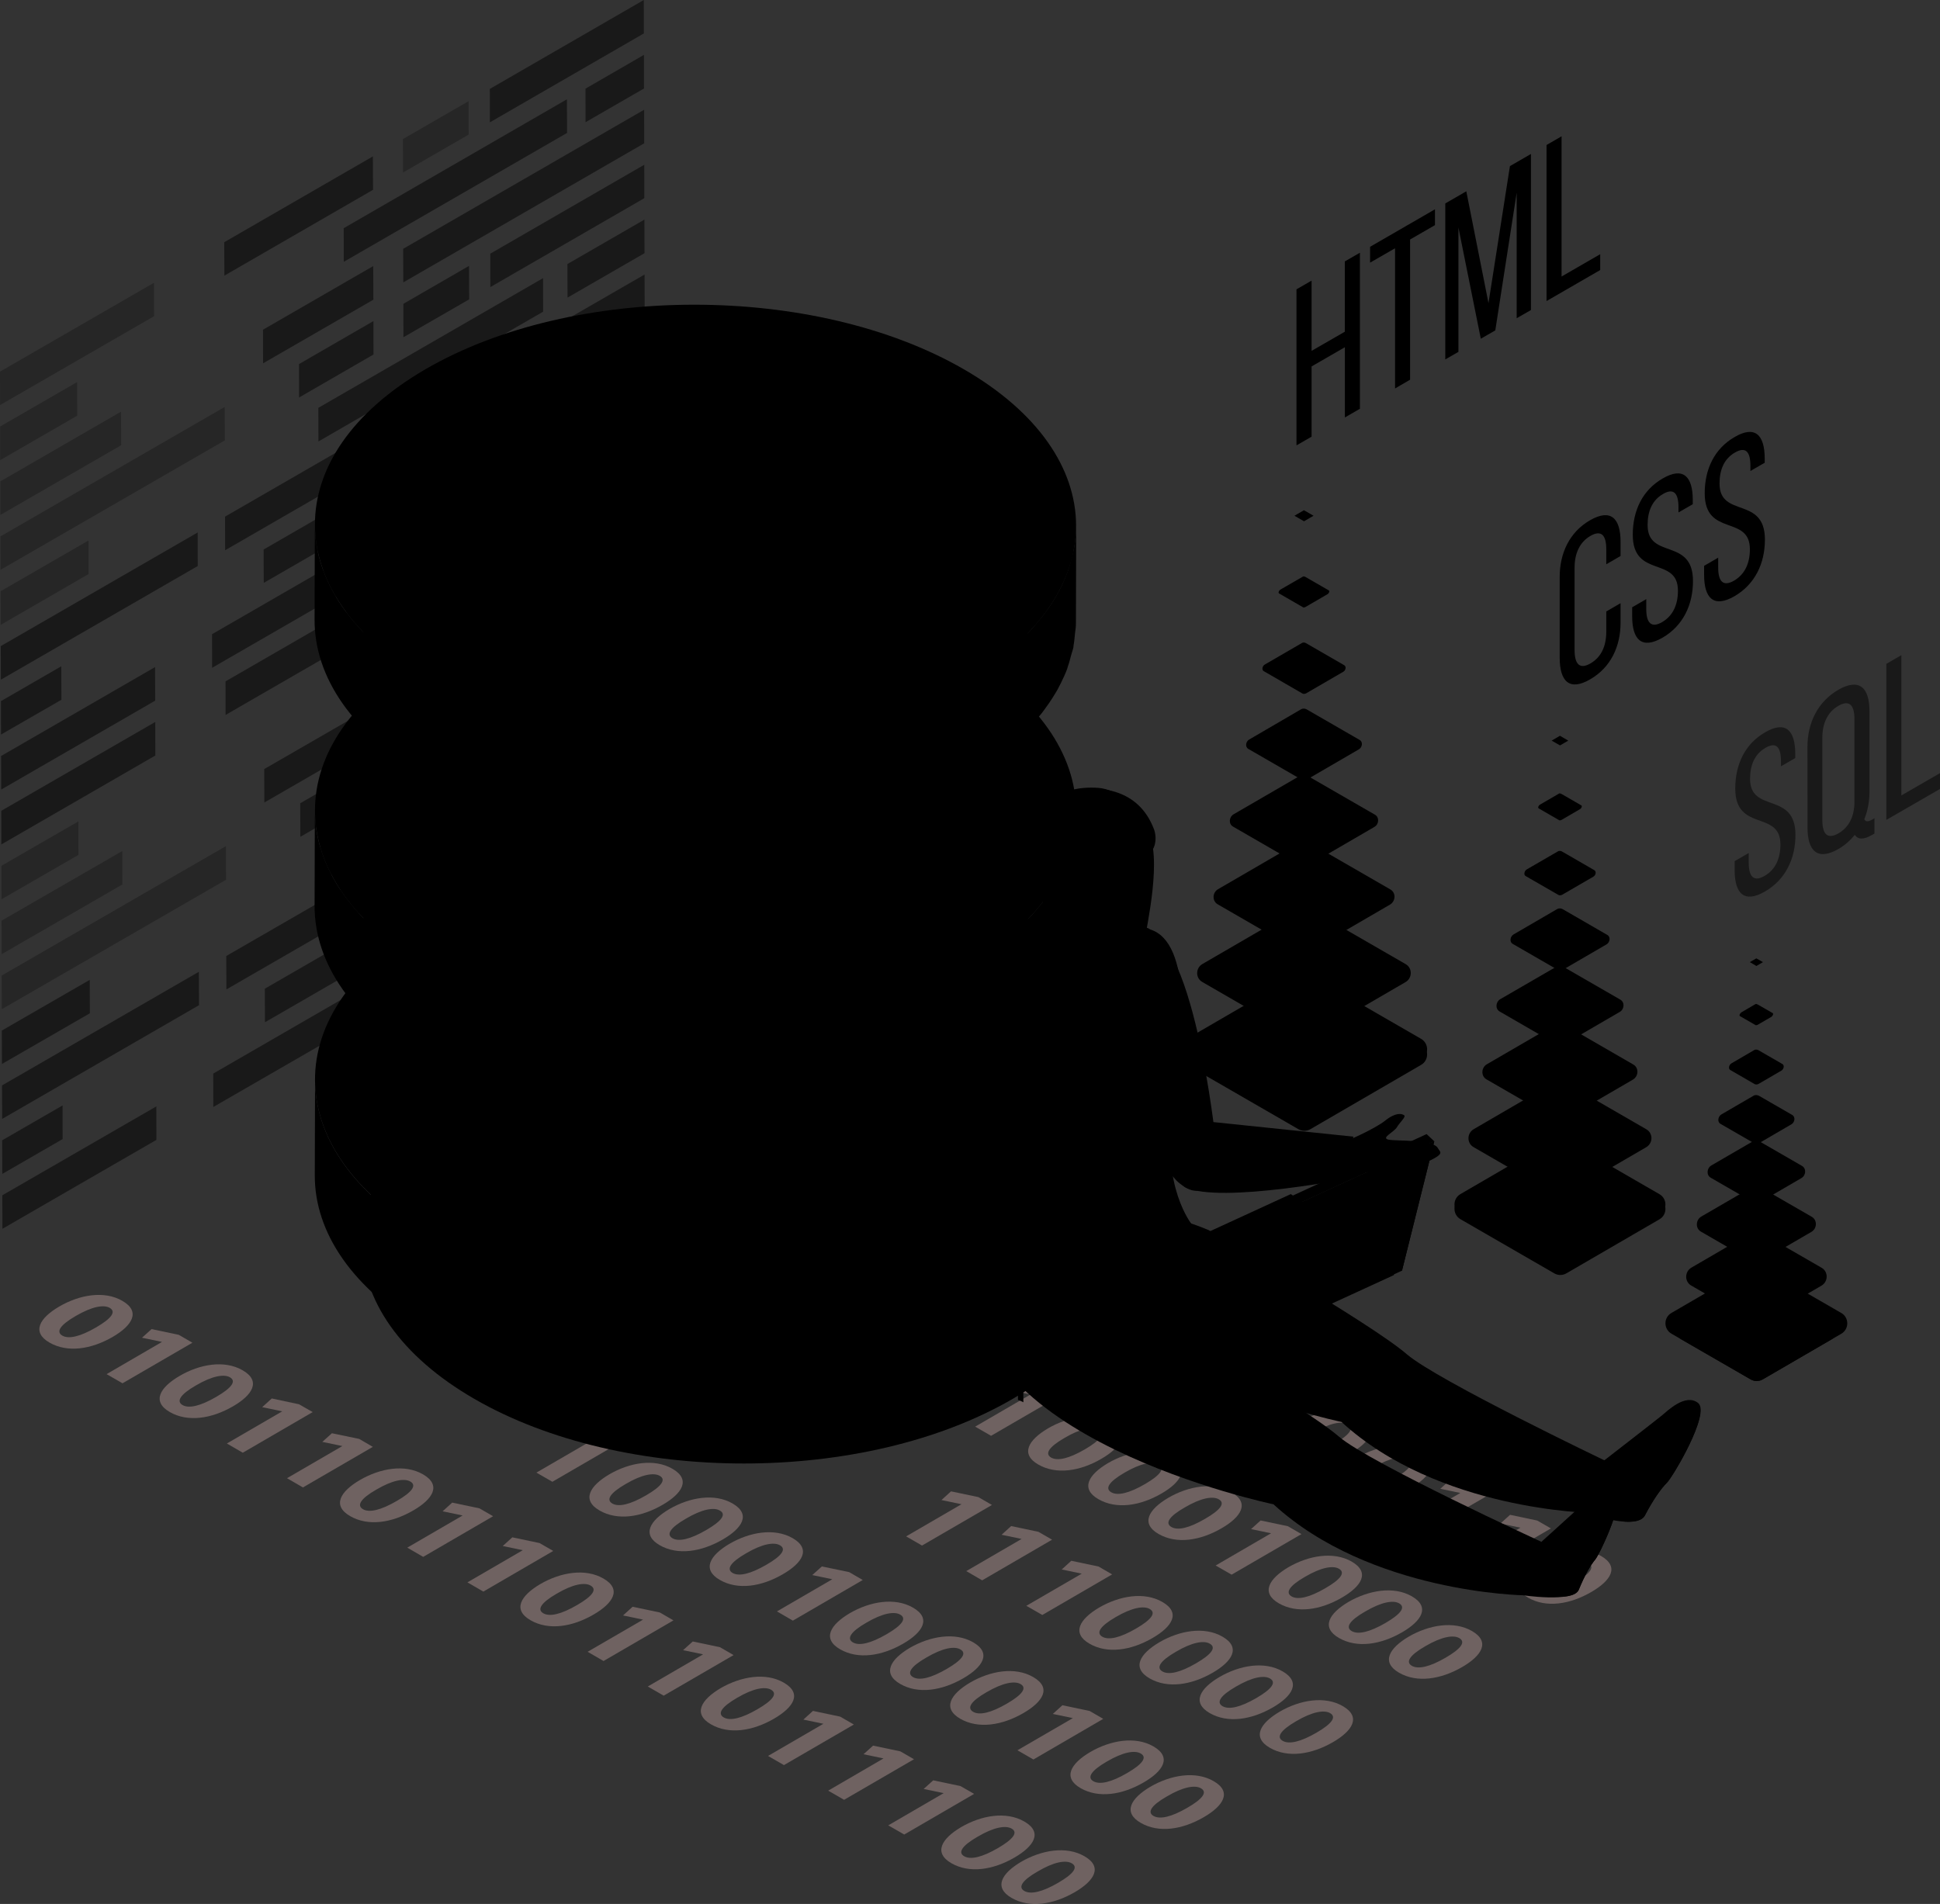 <?xml version="1.0" encoding="utf-8"?>
<!-- Generator: Adobe Illustrator 25.1.0, SVG Export Plug-In . SVG Version: 6.00 Build 0)  -->
<svg version="1.1" id="proc5_Layer_1" xmlns="http://www.w3.org/2000/svg" xmlns:xlink="http://www.w3.org/1999/xlink" x="0px" y="0px"
	 viewBox="0 0 287.75 282.45" style="enable-background:new 0 0 287.75 282.45;" xml:space="preserve">
<rect x="0" y="0" width="287.75" height="282.45" fill="#333333" stroke="none"/>
<style type="text/css">
	.st0{opacity:0.3;}
	.st1{fill:#FBD1CD;}
	.st2{enable-background:new    ;}
	.st3{opacity:0.5;}
	.st4{fill:url(#proc5_SVGID_1_;}
	.st5{fill:url(#proc5_SVGID_2_;}
	.st6{fill:url(#proc5_SVGID_3_;}
	.st7{fill:url(#proc5_SVGID_4_;}
	.st8{fill:url(#proc5_SVGID_5_;}
	.st9{fill:url(#proc5_SVGID_6_;}
	.st10{fill:url(#proc5_SVGID_7_;}
	.st11{fill:url(#proc5_SVGID_8_;}
	.st12{fill:url(#proc5_SVGID_9_;}
	.st13{fill:url(#proc5_SVGID_10_;}
	.st14{fill:url(#proc5_SVGID_11_;}
	.st15{fill:url(#proc5_SVGID_12_;}
	.st16{fill:url(#proc5_SVGID_13_;}
	.st17{fill:url(#proc5_SVGID_14_;}
	.st18{fill:url(#proc5_SVGID_15_;}
	.st19{fill:url(#proc5_SVGID_16_;}
	.st20{opacity:0.5;enable-background:new    ;}
	.st21{fill:url(#proc5_SVGID_17_;}
	.st22{fill:url(#proc5_SVGID_18_;}
	.st23{fill:url(#proc5_SVGID_19_;}
	.st24{fill:url(#proc5_SVGID_20_;}
	.st25{fill:url(#proc5_SVGID_21_;}
	.st26{fill:url(#proc5_SVGID_22_;}
	.st27{fill:url(#proc5_SVGID_23_;}
	.st28{fill:url(#proc5_SVGID_24_;}
	.st29{fill:url(#proc5_SVGID_25_;}
	.st30{fill:url(#proc5_SVGID_26_;}
	.st31{fill:url(#proc5_SVGID_27_;}
	.st32{fill:url(#proc5_SVGID_28_;}
	.st33{fill:url(#proc5_SVGID_29_;}
	.st34{fill:url(#proc5_SVGID_30_;}
	.st35{fill:url(#proc5_SVGID_31_;}
	.st36{fill:url(#proc5_SVGID_32_;}
	.st37{fill:url(#proc5_SVGID_33_;}
	.st38{fill:url(#proc5_SVGID_34_;}
	.st39{fill:url(#proc5_SVGID_35_;}
	.st40{fill:url(#proc5_SVGID_36_;}
	.st41{fill:url(#proc5_SVGID_37_;}
	.st42{fill:url(#proc5_SVGID_38_;}
	.st43{fill:url(#proc5_SVGID_39_;}
	.st44{fill:url(#proc5_SVGID_40_;}
	.st45{fill:url(#proc5_SVGID_41_;}
	.st46{fill:url(#proc5_SVGID_42_;}
	.st47{fill:url(#proc5_SVGID_43_;}
	.st48{fill:url(#proc5_SVGID_44_;}
	.st49{fill:url(#proc5_SVGID_45_;}
	.st50{fill:url(#proc5_SVGID_46_;}
	.st51{fill:url(#proc5_SVGID_47_;}
	.st52{fill:url(#proc5_SVGID_48_;}
	.st53{fill:url(#proc5_SVGID_49_;}
	.st54{fill:url(#proc5_SVGID_50_;}
	.st55{fill:url(#proc5_SVGID_51_;}
	.st56{fill:url(#proc5_SVGID_52_;}
	.st57{fill:url(#proc5_SVGID_53_;}
	.st58{fill:url(#proc5_SVGID_54_;}
	.st59{opacity:0.1;}
	.st60{fill:#010101;}
	.st61{fill:#C2BFE0;}
	.st62{fill:#EAF0F4;}
	.st63{fill:url(#proc5_SVGID_55_;}
	.st64{fill:url(#proc5_SVGID_56_;}
	.st65{opacity:0;}
	.st66{fill:#FFDF76;}
	.st67{opacity:0.143;}
	.st68{opacity:0.286;}
	.st69{opacity:0.429;}
	.st70{opacity:0.571;}
	.st71{opacity:0.714;}
	.st72{opacity:0.857;}
	.st73{fill:#FACEE1;}
	.st74{fill:#ADDFE6;}
	.st75{clip-path:url(#proc5_SVGID_58_;enable-background:new    ;}
	.st76{fill:#B93A7C;}
	.st77{fill:#0E1316;}
	.st78{fill:#141416;}
	.st79{fill:#132A4F;}
	.st80{fill:#1D1E21;}
	.st81{fill:#18181A;}
	.st82{fill:#D156A0;}
	.st83{fill:#17375C;}
	.st84{fill:#E16CA9;}
	.st85{fill:#FFFFFF;}
	.st86{fill:#EFB184;}
	.st87{fill:#DD956A;}
	.st88{fill:#F2B890;}
	.st89{fill:#E7A477;}
	.st90{fill:#141C24;}
	.st91{fill:#B5B9BC;}
	.st92{fill:#7E8283;}
	.st93{fill:#E3E5E5;}
	.st94{fill:#BDBBBB;}
	.st95{fill:#D3D1D0;}
	.st96{fill:#D6DFE6;}
	.st97{opacity:0.6;}
	.st98{fill:url(#proc5_SVGID_59_;}
	.st99{fill:url(#proc5_SVGID_60_;}
	.st100{fill:url(#proc5_SVGID_61_;}
	.st101{fill:url(#proc5_SVGID_62_;}
	.st102{fill:url(#proc5_SVGID_63_;}
	.st103{fill:url(#proc5_SVGID_64_;}
	.st104{fill:url(#proc5_SVGID_65_;}
	.st105{fill:url(#proc5_SVGID_66_;}
	.st106{fill:url(#proc5_SVGID_67_;}
	.st107{fill:url(#proc5_SVGID_68_;}
</style>
<g>
	<g class="st0">
		<g>
			<polygon class="st1" points="158.69,185.55 148.32,191.57 145.96,190.21 154.17,185.43 151.2,184.82 152.62,183.53 
				156.66,184.38 			"/>
		</g>
		<g>
			<path class="st1" d="M148.3,179.34c2.79,1.61,1.4,3.68-1.43,5.33c-3.21,1.87-6.7,2.4-9.38,0.86c-2.7-1.56-1.48-3.64,1.43-5.36
				C141.93,178.42,145.6,177.78,148.3,179.34z M139.39,184.5c0.94,0.54,2.64,0.15,5-1.22c2.3-1.34,3.01-2.32,2.02-2.89
				c-0.89-0.51-2.63-0.22-5.04,1.19C139,182.95,138.44,183.95,139.39,184.5L139.39,184.5z"/>
		</g>
		<g>
			<path class="st1" d="M139.38,174.19c2.79,1.62,1.41,3.69-1.42,5.34c-3.21,1.86-6.71,2.39-9.39,0.85
				c-2.7-1.56-1.48-3.64,1.45-5.35C133.02,173.28,136.68,172.63,139.38,174.19z M130.47,179.35c0.94,0.54,2.64,0.15,5-1.22
				c2.3-1.34,3.01-2.33,2.02-2.9c-0.89-0.51-2.64-0.21-5.04,1.2C130.08,177.81,129.52,178.8,130.47,179.35L130.47,179.35z"/>
		</g>
		<g>
			<polygon class="st1" points="185.45,200.99 175.08,207.02 172.72,205.66 180.93,200.88 177.96,200.26 179.38,198.98 
				183.42,199.82 			"/>
		</g>
		<g>
			<path class="st1" d="M192.89,205.09c2.79,1.61,1.4,3.68-1.44,5.33c-3.21,1.86-6.71,2.4-9.37,0.85c-2.7-1.56-1.48-3.64,1.43-5.36
				C186.52,204.17,190.2,203.53,192.89,205.09z M183.99,210.25c0.94,0.54,2.64,0.15,5-1.22c2.3-1.34,3.01-2.33,2.02-2.9
				c-0.89-0.51-2.63-0.21-5.04,1.2C183.59,208.7,183.03,209.7,183.99,210.25L183.99,210.25z"/>
		</g>
		<g class="st2">
			<g>
				<path class="st1" d="M166.14,189.64c2.79,1.62,1.4,3.68-1.44,5.33c-3.21,1.87-6.71,2.39-9.37,0.86
					c-2.7-1.56-1.48-3.64,1.43-5.36C159.77,188.72,163.44,188.08,166.14,189.64z M157.23,194.8c0.94,0.54,2.65,0.15,5-1.22
					c2.3-1.34,3.01-2.32,2.03-2.89c-0.89-0.51-2.63-0.22-5.04,1.19C156.84,193.25,156.27,194.25,157.23,194.8L157.23,194.8z"/>
			</g>
			<g>
				<path class="st1" d="M175.06,194.79c2.8,1.61,1.4,3.68-1.43,5.33c-3.21,1.87-6.7,2.4-9.38,0.86c-2.7-1.56-1.47-3.64,1.44-5.36
					C168.68,193.87,172.35,193.23,175.06,194.79z M166.15,199.95c0.94,0.54,2.64,0.15,5-1.22c2.3-1.34,3.01-2.32,2.02-2.9
					c-0.89-0.52-2.63-0.22-5.04,1.2C165.75,198.4,165.2,199.4,166.15,199.95L166.15,199.95z"/>
			</g>
		</g>
		<g>
			<path class="st1" d="M201.81,210.23c2.8,1.61,1.4,3.68-1.43,5.33c-3.21,1.86-6.71,2.39-9.38,0.85c-2.7-1.56-1.48-3.64,1.44-5.36
				C195.44,209.32,199.11,208.68,201.81,210.23z M192.9,215.4c0.94,0.54,2.65,0.15,5-1.22c2.3-1.34,3.01-2.32,2.03-2.89
				c-0.89-0.51-2.63-0.22-5.04,1.2C192.51,213.85,191.95,214.85,192.9,215.4L192.9,215.4z"/>
		</g>
		<g>
			<polygon class="st1" points="230.04,226.74 219.67,232.77 217.31,231.4 225.52,226.63 222.55,226.01 223.98,224.72 
				228.01,225.57 			"/>
		</g>
		<g class="st2">
			<g>
				<path class="st1" d="M210.73,215.38c2.8,1.62,1.4,3.68-1.43,5.33c-3.21,1.86-6.71,2.39-9.38,0.85c-2.7-1.56-1.48-3.64,1.43-5.36
					C204.36,214.46,208.03,213.82,210.73,215.38z M201.82,220.55c0.94,0.54,2.64,0.15,5-1.22c2.3-1.34,3.01-2.32,2.02-2.89
					c-0.89-0.51-2.63-0.21-5.03,1.2C201.43,219,200.87,220,201.82,220.55L201.82,220.55z"/>
			</g>
			<g>
				<polygon class="st1" points="221.12,221.59 210.74,227.62 208.39,226.25 216.6,221.48 213.63,220.86 215.06,219.57 
					219.1,220.42 				"/>
			</g>
		</g>
		<g>
			<path class="st1" d="M237.48,230.83c2.8,1.62,1.41,3.68-1.43,5.33c-3.21,1.87-6.72,2.39-9.38,0.86c-2.7-1.56-1.48-3.64,1.43-5.36
				C231.11,229.91,234.78,229.27,237.48,230.83z M228.57,235.99c0.95,0.55,2.66,0.16,5.01-1.21c2.3-1.33,3.01-2.32,2.02-2.89
				c-0.89-0.51-2.63-0.22-5.03,1.2C228.18,234.45,227.63,235.45,228.57,235.99L228.57,235.99z"/>
		</g>
		<g>
			<polygon class="st1" points="139.53,196.68 129.16,202.7 126.8,201.34 135.01,196.57 132.04,195.95 133.47,194.66 137.51,195.51 
							"/>
		</g>
		<g>
			<polygon class="st1" points="148.45,201.83 138.08,207.85 135.72,206.49 143.93,201.72 140.96,201.1 142.38,199.81 
				146.43,200.66 			"/>
		</g>
		<g>
			<polygon class="st1" points="157.37,206.98 147,213 144.64,211.64 152.85,206.87 149.88,206.25 151.3,204.96 155.34,205.81 			
				"/>
		</g>
		<g>
			<path class="st1" d="M164.82,211.07c2.79,1.61,1.4,3.68-1.44,5.33c-3.2,1.87-6.71,2.4-9.38,0.86c-2.7-1.56-1.47-3.64,1.44-5.36
				C158.44,210.15,162.11,209.51,164.82,211.07z M155.91,216.23c0.94,0.54,2.64,0.15,5-1.22c2.3-1.34,3.02-2.33,2.03-2.9
				c-0.89-0.51-2.63-0.22-5.04,1.2C155.51,214.69,154.96,215.68,155.91,216.23L155.91,216.23z"/>
		</g>
		<g>
			<path class="st1" d="M200.49,231.66c2.8,1.62,1.41,3.68-1.43,5.33c-3.21,1.87-6.71,2.4-9.38,0.86c-2.7-1.56-1.48-3.64,1.43-5.36
				C194.12,230.75,197.79,230.11,200.49,231.66z M191.58,236.83c0.94,0.54,2.65,0.15,5-1.22c2.3-1.33,3.01-2.32,2.02-2.89
				c-0.89-0.51-2.63-0.22-5.04,1.2C191.19,235.28,190.63,236.28,191.58,236.83L191.58,236.83z"/>
		</g>
		<g>
			<polygon class="st1" points="193.04,227.58 182.68,233.6 180.31,232.24 188.53,227.46 185.56,226.84 186.98,225.56 
				191.02,226.41 			"/>
		</g>
		<g>
			<path class="st1" d="M182.65,221.37c2.8,1.61,1.4,3.68-1.43,5.33c-3.21,1.87-6.71,2.4-9.38,0.86c-2.7-1.56-1.47-3.64,1.44-5.36
				C176.28,220.45,179.96,219.81,182.65,221.37z M173.75,226.53c0.94,0.55,2.64,0.16,5-1.22c2.3-1.33,3.02-2.32,2.03-2.89
				c-0.89-0.51-2.63-0.22-5.04,1.2C173.35,224.98,172.79,225.98,173.75,226.53L173.75,226.53z"/>
		</g>
		<g>
			<path class="st1" d="M173.73,216.22c2.8,1.61,1.4,3.68-1.43,5.33c-3.21,1.86-6.71,2.39-9.38,0.85c-2.7-1.56-1.48-3.64,1.44-5.36
				C167.36,215.3,171.04,214.66,173.73,216.22z M164.83,221.38c0.94,0.54,2.64,0.15,5-1.22c2.3-1.34,3.01-2.33,2.02-2.9
				c-0.89-0.51-2.63-0.21-5.04,1.2C164.43,219.84,163.87,220.83,164.83,221.38L164.83,221.38z"/>
		</g>
		<g>
			<path class="st1" d="M218.33,241.96c2.79,1.61,1.4,3.68-1.43,5.33c-3.21,1.86-6.72,2.39-9.38,0.86c-2.7-1.56-1.48-3.64,1.43-5.36
				C211.96,241.05,215.63,240.41,218.33,241.96z M209.41,247.12c0.95,0.55,2.66,0.16,5.02-1.21c2.3-1.34,3.01-2.33,2.02-2.9
				c-0.89-0.51-2.63-0.21-5.04,1.2C209.03,245.58,208.47,246.58,209.41,247.12L209.41,247.12z"/>
		</g>
		<g>
			<path class="st1" d="M209.41,236.81c2.8,1.61,1.4,3.68-1.43,5.33c-3.21,1.86-6.71,2.39-9.38,0.85c-2.7-1.56-1.48-3.64,1.43-5.36
				C203.04,235.9,206.71,235.26,209.41,236.81z M200.49,241.97c0.95,0.55,2.66,0.16,5.02-1.21c2.29-1.34,3.01-2.33,2.03-2.9
				c-0.89-0.52-2.63-0.21-5.04,1.2C200.11,240.43,199.55,241.43,200.49,241.97L200.49,241.97z"/>
		</g>
		<g>
			<path class="st1" d="M181.33,242.8c2.79,1.61,1.4,3.68-1.43,5.33c-3.21,1.86-6.71,2.39-9.38,0.86c-2.7-1.56-1.47-3.64,1.44-5.36
				C174.96,241.88,178.63,241.24,181.33,242.8z M172.42,247.96c0.94,0.54,2.65,0.15,5-1.22c2.3-1.34,3.02-2.33,2.03-2.9
				c-0.89-0.52-2.63-0.22-5.04,1.2C172.03,246.42,171.47,247.41,172.42,247.96L172.42,247.96z"/>
		</g>
		<g>
			<path class="st1" d="M199.17,253.1c2.79,1.61,1.4,3.68-1.43,5.33c-3.21,1.86-6.72,2.39-9.38,0.86c-2.7-1.56-1.47-3.64,1.44-5.36
				C192.8,252.18,196.47,251.54,199.17,253.1z M190.25,258.25c0.95,0.55,2.65,0.16,5.02-1.21c2.29-1.34,3.01-2.32,2.02-2.9
				c-0.89-0.51-2.63-0.22-5.04,1.2C189.87,256.72,189.31,257.71,190.25,258.25L190.25,258.25z"/>
		</g>
		<g>
			<path class="st1" d="M190.25,247.95c2.79,1.61,1.4,3.68-1.43,5.33c-3.21,1.86-6.71,2.39-9.38,0.86c-2.7-1.56-1.48-3.64,1.44-5.36
				C183.88,247.03,187.55,246.39,190.25,247.95z M181.33,253.11c0.95,0.55,2.66,0.16,5.02-1.21c2.3-1.34,3.01-2.33,2.02-2.9
				c-0.89-0.51-2.63-0.21-5.04,1.2C180.95,251.57,180.39,252.56,181.33,253.11L181.33,253.11z"/>
		</g>
		<g>
			<path class="st1" d="M172.41,237.65c2.8,1.61,1.41,3.68-1.43,5.33c-3.21,1.87-6.72,2.4-9.38,0.86c-2.7-1.56-1.48-3.64,1.43-5.36
				C166.04,236.73,169.71,236.09,172.41,237.65z M163.51,242.81c0.94,0.54,2.64,0.15,5-1.22c2.3-1.34,3.02-2.33,2.02-2.9
				c-0.89-0.51-2.63-0.21-5.04,1.2C163.11,241.27,162.55,242.26,163.51,242.81L163.51,242.81z"/>
		</g>
		<g>
			<polygon class="st1" points="164.96,233.56 154.6,239.58 152.23,238.22 160.45,233.45 157.48,232.83 158.9,231.54 162.94,232.39 
							"/>
		</g>
		<g>
			<polygon class="st1" points="156.05,228.41 145.68,234.44 143.32,233.07 151.53,228.3 148.56,227.68 149.98,226.39 
				154.02,227.24 			"/>
		</g>
		<g>
			<polygon class="st1" points="147.13,223.26 136.76,229.28 134.4,227.92 142.61,223.15 139.64,222.53 141.06,221.24 
				145.11,222.09 			"/>
		</g>
		<g>
			<path class="st1" d="M117.58,228.19c2.79,1.62,1.4,3.68-1.44,5.33c-3.21,1.87-6.7,2.4-9.37,0.86c-2.7-1.56-1.48-3.64,1.43-5.36
				C111.21,227.27,114.88,226.63,117.58,228.19z M108.67,233.35c0.94,0.54,2.64,0.15,5-1.22c2.3-1.33,3.01-2.32,2.02-2.89
				c-0.89-0.51-2.63-0.22-5.04,1.2C108.28,231.81,107.72,232.8,108.67,233.35L108.67,233.35z"/>
		</g>
		<g>
			<path class="st1" d="M108.66,223.04c2.79,1.62,1.4,3.68-1.44,5.33c-3.21,1.86-6.71,2.39-9.37,0.86c-2.7-1.56-1.48-3.64,1.43-5.36
				C102.29,222.12,105.96,221.48,108.66,223.04z M99.75,228.2c0.94,0.54,2.64,0.15,5-1.22c2.3-1.34,3.02-2.32,2.03-2.89
				c-0.89-0.52-2.64-0.22-5.04,1.2C99.36,226.66,98.8,227.65,99.75,228.2L99.75,228.2z"/>
		</g>
		<g>
			<path class="st1" d="M99.74,217.89c2.8,1.62,1.4,3.68-1.43,5.33c-3.21,1.87-6.72,2.4-9.38,0.86c-2.7-1.56-1.47-3.64,1.44-5.36
				C93.37,216.97,97.04,216.33,99.74,217.89z M90.83,223.05c0.94,0.54,2.65,0.15,5-1.22c2.3-1.34,3.01-2.32,2.03-2.89
				c-0.89-0.51-2.63-0.22-5.04,1.2C90.44,221.51,89.88,222.5,90.83,223.05L90.83,223.05z"/>
		</g>
		<g>
			<polygon class="st1" points="92.3,213.8 81.93,219.82 79.56,218.46 87.78,213.69 84.81,213.07 86.23,211.78 90.27,212.63 			"/>
		</g>
		<g>
			<path class="st1" d="M135.42,238.49c2.8,1.61,1.4,3.68-1.43,5.33c-3.21,1.86-6.71,2.39-9.38,0.85c-2.7-1.56-1.47-3.64,1.44-5.36
				C129.05,237.57,132.72,236.93,135.42,238.49z M126.51,243.65c0.94,0.54,2.64,0.15,5-1.22c2.3-1.34,3.01-2.33,2.02-2.9
				c-0.89-0.52-2.63-0.22-5.04,1.2C126.12,242.1,125.56,243.1,126.51,243.65L126.51,243.65z"/>
		</g>
		<g>
			<polygon class="st1" points="127.97,234.39 117.6,240.42 115.24,239.05 123.45,234.28 120.48,233.66 121.9,232.38 125.95,233.22 
							"/>
		</g>
		<g>
			<path class="st1" d="M144.34,243.63c2.8,1.61,1.4,3.68-1.44,5.33c-3.2,1.86-6.71,2.39-9.38,0.85c-2.7-1.56-1.47-3.64,1.44-5.36
				C137.96,242.72,141.64,242.08,144.34,243.63z M135.43,248.8c0.94,0.54,2.64,0.15,5-1.22c2.3-1.34,3.01-2.33,2.02-2.89
				c-0.89-0.52-2.63-0.22-5.04,1.2C135.03,247.25,134.48,248.25,135.43,248.8L135.43,248.8z"/>
		</g>
		<g>
			<path class="st1" d="M180.01,264.23c2.8,1.61,1.4,3.68-1.43,5.33c-3.21,1.87-6.71,2.4-9.38,0.86c-2.7-1.56-1.48-3.64,1.43-5.36
				C173.64,263.31,177.32,262.67,180.01,264.23z M171.09,269.39c0.95,0.55,2.66,0.16,5.02-1.21c2.3-1.33,3.01-2.32,2.02-2.89
				c-0.89-0.51-2.63-0.22-5.04,1.2C170.71,267.85,170.15,268.85,171.09,269.39L171.09,269.39z"/>
		</g>
		<g class="st2">
			<g>
				<path class="st1" d="M153.25,248.79c2.8,1.61,1.4,3.68-1.43,5.33c-3.21,1.86-6.71,2.39-9.38,0.86c-2.7-1.56-1.47-3.64,1.43-5.36
					C146.88,247.86,150.56,247.22,153.25,248.79z M144.35,253.95c0.94,0.54,2.64,0.15,5-1.22c2.3-1.34,3.01-2.33,2.03-2.9
					c-0.89-0.51-2.63-0.21-5.04,1.2C143.95,252.4,143.39,253.4,144.35,253.95L144.35,253.95z"/>
			</g>
			<g>
				<polygon class="st1" points="163.64,254.99 153.28,261.02 150.91,259.65 159.13,254.88 156.16,254.26 157.58,252.97 
					161.62,253.82 				"/>
			</g>
			<g>
				<path class="st1" d="M171.09,259.08c2.79,1.62,1.4,3.68-1.44,5.33c-3.21,1.87-6.71,2.39-9.37,0.86
					c-2.7-1.56-1.48-3.64,1.43-5.36C164.72,258.16,168.39,257.52,171.09,259.08z M162.17,264.24c0.95,0.55,2.66,0.16,5.01-1.21
					c2.3-1.34,3.01-2.33,2.02-2.9c-0.89-0.52-2.63-0.22-5.04,1.2C161.79,262.7,161.23,263.7,162.17,264.24L162.17,264.24z"/>
			</g>
		</g>
		<g>
			<path class="st1" d="M18.15,192.98c2.79,1.61,1.41,3.69-1.42,5.34c-3.21,1.86-6.71,2.39-9.39,0.85c-2.7-1.56-1.48-3.64,1.45-5.35
				C11.79,192.07,15.46,191.42,18.15,192.98z M9.25,198.14c0.94,0.54,2.64,0.15,5-1.22c2.3-1.34,3.01-2.32,2.03-2.9
				c-0.89-0.51-2.63-0.21-5.04,1.2C8.85,196.6,8.29,197.59,9.25,198.14L9.25,198.14z"/>
		</g>
		<g>
			<polygon class="st1" points="46.38,209.48 36.01,215.51 33.65,214.14 41.86,209.37 38.89,208.75 40.31,207.46 44.35,208.32 			
				"/>
		</g>
		<g>
			<path class="st1" d="M35.99,203.28c2.8,1.61,1.42,3.69-1.42,5.34c-3.21,1.86-6.72,2.39-9.39,0.85c-2.7-1.56-1.47-3.64,1.45-5.35
				C29.63,202.36,33.29,201.72,35.99,203.28z M27.08,208.44c0.94,0.54,2.64,0.15,5-1.22c2.3-1.34,3.01-2.32,2.03-2.9
				c-0.89-0.51-2.63-0.21-5.04,1.2C26.69,206.89,26.13,207.89,27.08,208.44L27.08,208.44z"/>
		</g>
		<g>
			<polygon class="st1" points="28.54,199.19 18.17,205.21 15.81,203.85 24.03,199.07 21.06,198.45 22.48,197.17 26.52,198.02 			
				"/>
		</g>
		<g>
			<polygon class="st1" points="55.3,214.64 44.93,220.66 42.57,219.29 50.78,214.52 47.81,213.9 49.23,212.62 53.28,213.46 			"/>
		</g>
		<g class="st2">
			<g>
				<path class="st1" d="M62.75,218.72c2.79,1.62,1.41,3.69-1.43,5.34c-3.21,1.87-6.71,2.4-9.39,0.85c-2.7-1.56-1.47-3.64,1.45-5.35
					C56.39,217.81,60.05,217.16,62.75,218.72z M53.84,223.89c0.94,0.54,2.64,0.15,5-1.22c2.3-1.33,3.01-2.32,2.02-2.89
					c-0.89-0.51-2.63-0.22-5.04,1.2C53.44,222.34,52.89,223.34,53.84,223.89L53.84,223.89z"/>
			</g>
			<g>
				<polygon class="st1" points="73.14,224.93 62.77,230.96 60.41,229.59 68.62,224.82 65.65,224.2 67.07,222.91 71.11,223.76 				
					"/>
			</g>
		</g>
		<g>
			<polygon class="st1" points="82.06,230.08 71.69,236.11 69.33,234.74 77.54,229.97 74.57,229.35 75.99,228.06 80.03,228.91 			
				"/>
		</g>
		<g>
			<path class="st1" d="M89.5,234.17c2.8,1.61,1.4,3.68-1.43,5.33c-3.21,1.87-6.71,2.4-9.38,0.86c-2.7-1.56-1.47-3.64,1.44-5.36
				C83.13,233.25,86.8,232.61,89.5,234.17z M80.59,239.33c0.94,0.54,2.65,0.15,5-1.22c2.3-1.33,3.01-2.32,2.02-2.89
				c-0.89-0.52-2.63-0.22-5.04,1.2C80.2,237.79,79.64,238.79,80.59,239.33L80.59,239.33z"/>
		</g>
		<g>
			<path class="st1" d="M116.26,249.62c2.8,1.62,1.4,3.68-1.43,5.33c-3.21,1.87-6.72,2.39-9.38,0.85c-2.7-1.56-1.47-3.64,1.43-5.36
				C109.89,248.7,113.56,248.06,116.26,249.62z M107.35,254.78c0.94,0.54,2.65,0.15,5-1.22c2.3-1.33,3.01-2.32,2.02-2.89
				c-0.89-0.51-2.63-0.22-5.04,1.2C106.96,253.24,106.4,254.23,107.35,254.78L107.35,254.78z"/>
		</g>
		<g>
			<polygon class="st1" points="108.81,245.53 98.44,251.55 96.08,250.19 104.29,245.42 101.32,244.8 102.75,243.51 106.79,244.36 
							"/>
		</g>
		<g>
			<polygon class="st1" points="99.89,240.38 89.52,246.41 87.16,245.04 95.38,240.27 92.41,239.65 93.83,238.36 97.87,239.21 			
				"/>
		</g>
		<g>
			<polygon class="st1" points="126.65,255.83 116.28,261.85 113.92,260.49 122.13,255.72 119.16,255.1 120.58,253.81 
				124.62,254.66 			"/>
		</g>
		<g>
			<polygon class="st1" points="135.57,260.98 125.2,267 122.84,265.64 131.05,260.86 128.08,260.24 129.5,258.96 133.54,259.81 			
				"/>
		</g>
		<g>
			<path class="st1" d="M151.93,270.22c2.8,1.61,1.4,3.68-1.43,5.33c-3.21,1.87-6.72,2.39-9.38,0.86c-2.7-1.56-1.47-3.64,1.44-5.36
				C145.56,269.3,149.23,268.66,151.93,270.22z M143.01,275.37c0.95,0.55,2.66,0.16,5.01-1.21c2.3-1.34,3.01-2.33,2.03-2.89
				c-0.89-0.51-2.63-0.22-5.04,1.2C142.63,273.84,142.07,274.83,143.01,275.37L143.01,275.37z"/>
		</g>
		<g>
			<polygon class="st1" points="144.49,266.12 134.12,272.15 131.75,270.79 139.97,266.01 137,265.39 138.42,264.11 142.46,264.96 
							"/>
		</g>
		<g>
			<path class="st1" d="M160.85,275.37c2.8,1.61,1.4,3.68-1.43,5.33c-3.21,1.86-6.72,2.39-9.38,0.85c-2.7-1.56-1.48-3.64,1.43-5.36
				C154.48,274.45,158.15,273.81,160.85,275.37z M151.93,280.52c0.95,0.55,2.66,0.16,5.02-1.21c2.3-1.34,3.01-2.32,2.02-2.89
				c-0.89-0.52-2.64-0.22-5.04,1.2C151.55,278.98,150.99,279.98,151.93,280.52L151.93,280.52z"/>
		</g>
	</g>
	<g class="st3">
		<g class="st3">
			<linearGradient id="proc5_SVGID_1_" gradientUnits="userSpaceOnUse" x1="24.422" y1="44.961" x2="134.824" y2="143.467">
				<stop  offset="0" style="stop-color:#FFF3CA"/>
				<stop  offset="1" style="stop-color:#F8B5BA"/>
			</linearGradient>
			<polygon class="st4" points="84.35,104.35 84.36,109.31 95.78,102.72 95.77,97.75 			"/>
		</g>
		<g>
			<linearGradient id="proc5_SVGID_2_" gradientUnits="userSpaceOnUse" x1="12.19" y1="58.688" x2="122.579" y2="157.182">
				<stop  offset="0" style="stop-color:#FFF3CA"/>
				<stop  offset="1" style="stop-color:#F8B5BA"/>
			</linearGradient>
			<polygon class="st5" points="72.97,127.22 72.99,132.2 95.83,119.01 95.81,114.03 			"/>
		</g>
		<g>
			<linearGradient id="proc5_SVGID_3_" gradientUnits="userSpaceOnUse" x1="5.22" y1="66.487" x2="115.619" y2="164.989">
				<stop  offset="0" style="stop-color:#FFF3CA"/>
				<stop  offset="1" style="stop-color:#F8B5BA"/>
			</linearGradient>
			<polygon class="st6" points="64.98,140.01 64.99,144.97 95.85,127.15 95.83,122.19 			"/>
		</g>
		<g>
			<linearGradient id="proc5_SVGID_4_" gradientUnits="userSpaceOnUse" x1="-2.003" y1="74.592" x2="108.389" y2="173.088">
				<stop  offset="0" style="stop-color:#FFF3CA"/>
				<stop  offset="1" style="stop-color:#F8B5BA"/>
			</linearGradient>
			<polygon class="st7" points="60.08,134.66 60.09,139.64 69.84,134.02 69.82,129.04 			"/>
		</g>
		<g>
			<linearGradient id="proc5_SVGID_5_" gradientUnits="userSpaceOnUse" x1="24.284" y1="45.101" x2="134.7" y2="143.619">
				<stop  offset="0" style="stop-color:#FFF3CA"/>
				<stop  offset="1" style="stop-color:#F8B5BA"/>
			</linearGradient>
			<polygon class="st8" points="72.9,102.77 72.92,107.76 95.76,94.58 95.74,89.59 			"/>
		</g>
		<g>
			<linearGradient id="proc5_SVGID_6_" gradientUnits="userSpaceOnUse" x1="10.986" y1="60.013" x2="121.394" y2="158.524">
				<stop  offset="0" style="stop-color:#FFF3CA"/>
				<stop  offset="1" style="stop-color:#F8B5BA"/>
			</linearGradient>
			<polygon class="st9" points="58.61,127.35 58.63,132.31 95.81,110.85 95.79,105.89 			"/>
		</g>
		<g>
			<linearGradient id="proc5_SVGID_7_" gradientUnits="userSpaceOnUse" x1="10.106" y1="61.016" x2="120.499" y2="159.513">
				<stop  offset="0" style="stop-color:#FFF3CA"/>
				<stop  offset="1" style="stop-color:#F8B5BA"/>
			</linearGradient>
			<polygon class="st10" points="60.01,110.22 60.03,115.2 69.77,109.58 69.75,104.59 			"/>
		</g>
		<g>
			<linearGradient id="proc5_SVGID_8_" gradientUnits="userSpaceOnUse" x1="5.46" y1="66.233" x2="115.845" y2="164.724">
				<stop  offset="0" style="stop-color:#FFF3CA"/>
				<stop  offset="1" style="stop-color:#F8B5BA"/>
			</linearGradient>
			<polygon class="st11" points="47.41,125.67 47.42,130.63 80.75,111.39 80.73,106.43 			"/>
		</g>
		<g>
			<linearGradient id="proc5_SVGID_9_" gradientUnits="userSpaceOnUse" x1="23.632" y1="45.863" x2="134.02" y2="144.356">
				<stop  offset="0" style="stop-color:#FFF3CA"/>
				<stop  offset="1" style="stop-color:#F8B5BA"/>
			</linearGradient>
			<polygon class="st12" points="59.99,102.08 60,107.04 95.73,86.41 95.72,81.46 			"/>
		</g>
		<g>
			<linearGradient id="proc5_SVGID_10_" gradientUnits="userSpaceOnUse" x1="-0.733" y1="73.145" x2="109.681" y2="171.661">
				<stop  offset="0" style="stop-color:#FFF3CA"/>
				<stop  offset="1" style="stop-color:#F8B5BA"/>
			</linearGradient>
			<polygon class="st13" points="44.53,119.16 44.55,124.14 55.58,117.77 55.57,112.79 			"/>
		</g>
		<g>
			<linearGradient id="proc5_SVGID_11_" gradientUnits="userSpaceOnUse" x1="20.284" y1="49.617" x2="130.668" y2="148.106">
				<stop  offset="0" style="stop-color:#FFF3CA"/>
				<stop  offset="1" style="stop-color:#F8B5BA"/>
			</linearGradient>
			<polygon class="st14" points="51.16,99.03 51.18,103.99 84.29,84.87 84.28,79.91 			"/>
		</g>
		<g>
			<linearGradient id="proc5_SVGID_12_" gradientUnits="userSpaceOnUse" x1="1.373" y1="70.803" x2="111.768" y2="169.302">
				<stop  offset="0" style="stop-color:#FFF3CA"/>
				<stop  offset="1" style="stop-color:#F8B5BA"/>
			</linearGradient>
			<polygon class="st15" points="39.19,114.09 39.21,119.05 55.56,109.61 55.55,104.65 			"/>
		</g>
		<g>
			<linearGradient id="proc5_SVGID_13_" gradientUnits="userSpaceOnUse" x1="7.361" y1="64.087" x2="117.762" y2="162.591">
				<stop  offset="0" style="stop-color:#FFF3CA"/>
				<stop  offset="1" style="stop-color:#F8B5BA"/>
			</linearGradient>
			<polygon class="st16" points="33.45,101.08 33.46,106.06 55.51,93.33 55.5,88.35 			"/>
		</g>
		<g>
			<linearGradient id="proc5_SVGID_14_" gradientUnits="userSpaceOnUse" x1="17.518" y1="52.713" x2="127.901" y2="151.201">
				<stop  offset="0" style="stop-color:#FFF3CA"/>
				<stop  offset="1" style="stop-color:#F8B5BA"/>
			</linearGradient>
			<polygon class="st17" points="39.1,81.52 39.12,86.47 55.47,77.03 55.46,72.07 			"/>
		</g>
		<g>
			<linearGradient id="proc5_SVGID_15_" gradientUnits="userSpaceOnUse" x1="10.676" y1="60.38" x2="121.063" y2="158.871">
				<stop  offset="0" style="stop-color:#FFF3CA"/>
				<stop  offset="1" style="stop-color:#F8B5BA"/>
			</linearGradient>
			<polygon class="st18" points="31.45,94.08 31.46,99.07 55.49,85.2 55.48,80.21 			"/>
		</g>
		<g>
			<linearGradient id="proc5_SVGID_16_" gradientUnits="userSpaceOnUse" x1="19.47" y1="50.516" x2="129.873" y2="149.022">
				<stop  offset="0" style="stop-color:#FFF3CA"/>
				<stop  offset="1" style="stop-color:#F8B5BA"/>
			</linearGradient>
			<polygon class="st19" points="33.38,76.64 33.39,81.63 55.45,68.89 55.43,63.91 			"/>
		</g>
		<g class="st20">
			<g>
				<linearGradient id="proc5_SVGID_17_" gradientUnits="userSpaceOnUse" x1="37.532" y1="30.268" x2="147.934" y2="128.774">
					<stop  offset="0" style="stop-color:#FFF3CA"/>
					<stop  offset="1" style="stop-color:#F8B5BA"/>
				</linearGradient>
				<polygon class="st21" points="87.02,78.32 87.03,83.28 95.71,78.27 95.7,73.32 				"/>
			</g>
			<g>
				<linearGradient id="proc5_SVGID_18_" gradientUnits="userSpaceOnUse" x1="36.399" y1="31.538" x2="146.804" y2="130.046">
					<stop  offset="0" style="stop-color:#FFF3CA"/>
					<stop  offset="1" style="stop-color:#F8B5BA"/>
				</linearGradient>
				<polygon class="st22" points="72.83,78.34 72.84,83.33 95.69,70.14 95.67,65.15 				"/>
			</g>
			<g>
				<linearGradient id="proc5_SVGID_19_" gradientUnits="userSpaceOnUse" x1="37.51" y1="30.302" x2="147.905" y2="128.801">
					<stop  offset="0" style="stop-color:#FFF3CA"/>
					<stop  offset="1" style="stop-color:#F8B5BA"/>
				</linearGradient>
				<polygon class="st23" points="64.79,74.83 64.81,79.82 95.67,62 95.65,57.02 				"/>
			</g>
		</g>
		<g class="st3">
			<linearGradient id="proc5_SVGID_20_" gradientUnits="userSpaceOnUse" x1="44.47" y1="22.487" x2="154.882" y2="121.002">
				<stop  offset="0" style="stop-color:#FFF3CA"/>
				<stop  offset="1" style="stop-color:#F8B5BA"/>
			</linearGradient>
			<polygon class="st24" points="72.79,62.06 72.8,67.03 95.64,53.84 95.63,48.88 			"/>
		</g>
		<g class="st3">
			<linearGradient id="proc5_SVGID_21_" gradientUnits="userSpaceOnUse" x1="30.283" y1="38.4" x2="140.681" y2="136.901">
				<stop  offset="0" style="stop-color:#FFF3CA"/>
				<stop  offset="1" style="stop-color:#F8B5BA"/>
			</linearGradient>
			<polygon class="st25" points="59.9,69.51 59.91,74.47 69.65,68.84 69.64,63.88 			"/>
		</g>
		<g>
			<linearGradient id="proc5_SVGID_22_" gradientUnits="userSpaceOnUse" x1="56.714" y1="8.774" x2="167.116" y2="107.279">
				<stop  offset="0" style="stop-color:#FFF3CA"/>
				<stop  offset="1" style="stop-color:#F8B5BA"/>
			</linearGradient>
			<polygon class="st26" points="84.16,39.17 84.18,44.15 95.6,37.56 95.58,32.58 			"/>
		</g>
		<g>
			<linearGradient id="proc5_SVGID_23_" gradientUnits="userSpaceOnUse" x1="56.581" y1="8.921" x2="166.987" y2="107.429">
				<stop  offset="0" style="stop-color:#FFF3CA"/>
				<stop  offset="1" style="stop-color:#F8B5BA"/>
			</linearGradient>
			<polygon class="st27" points="72.72,37.63 72.73,42.59 95.57,29.4 95.56,24.44 			"/>
		</g>
		<g>
			<linearGradient id="proc5_SVGID_24_" gradientUnits="userSpaceOnUse" x1="43.285" y1="23.835" x2="153.669" y2="122.325">
				<stop  offset="0" style="stop-color:#FFF3CA"/>
				<stop  offset="1" style="stop-color:#F8B5BA"/>
			</linearGradient>
			<polygon class="st28" points="58.43,62.18 58.44,67.16 95.62,45.7 95.61,40.72 			"/>
		</g>
		<g>
			<linearGradient id="proc5_SVGID_25_" gradientUnits="userSpaceOnUse" x1="69.821" y1="-5.921" x2="180.237" y2="92.597">
				<stop  offset="0" style="stop-color:#FFF3CA"/>
				<stop  offset="1" style="stop-color:#F8B5BA"/>
			</linearGradient>
			<polygon class="st29" points="86.84,13.15 86.85,18.13 95.52,13.13 95.51,8.14 			"/>
		</g>
		<g>
			<linearGradient id="proc5_SVGID_26_" gradientUnits="userSpaceOnUse" x1="42.386" y1="24.824" x2="152.811" y2="123.349">
				<stop  offset="0" style="stop-color:#FFF3CA"/>
				<stop  offset="1" style="stop-color:#F8B5BA"/>
			</linearGradient>
			<polygon class="st30" points="59.83,45.07 59.84,50.03 69.59,44.41 69.57,39.44 			"/>
		</g>
		<g>
			<linearGradient id="proc5_SVGID_27_" gradientUnits="userSpaceOnUse" x1="37.738" y1="30.037" x2="148.15" y2="128.552">
				<stop  offset="0" style="stop-color:#FFF3CA"/>
				<stop  offset="1" style="stop-color:#F8B5BA"/>
			</linearGradient>
			<polygon class="st31" points="47.22,60.5 47.23,65.49 80.56,46.24 80.55,41.26 			"/>
		</g>
		<g>
			<linearGradient id="proc5_SVGID_28_" gradientUnits="userSpaceOnUse" x1="55.916" y1="9.668" x2="166.316" y2="108.171">
				<stop  offset="0" style="stop-color:#FFF3CA"/>
				<stop  offset="1" style="stop-color:#F8B5BA"/>
			</linearGradient>
			<polygon class="st32" points="59.8,36.91 59.82,41.89 95.55,21.26 95.54,16.28 			"/>
		</g>
		<g>
			<linearGradient id="proc5_SVGID_29_" gradientUnits="userSpaceOnUse" x1="68.692" y1="-4.65" x2="179.094" y2="93.855">
				<stop  offset="0" style="stop-color:#FFF3CA"/>
				<stop  offset="1" style="stop-color:#F8B5BA"/>
			</linearGradient>
			<polygon class="st33" points="72.65,13.19 72.66,18.15 95.5,4.96 95.49,0 			"/>
		</g>
		<g>
			<linearGradient id="proc5_SVGID_30_" gradientUnits="userSpaceOnUse" x1="31.565" y1="36.965" x2="141.957" y2="135.461">
				<stop  offset="0" style="stop-color:#FFF3CA"/>
				<stop  offset="1" style="stop-color:#F8B5BA"/>
			</linearGradient>
			<polygon class="st34" points="44.35,54.01 44.36,58.97 55.4,52.59 55.39,47.63 			"/>
		</g>
		<g>
			<linearGradient id="proc5_SVGID_31_" gradientUnits="userSpaceOnUse" x1="52.566" y1="13.423" x2="162.971" y2="111.932">
				<stop  offset="0" style="stop-color:#FFF3CA"/>
				<stop  offset="1" style="stop-color:#F8B5BA"/>
			</linearGradient>
			<polygon class="st35" points="50.98,33.85 50.99,38.84 84.11,19.72 84.09,14.73 			"/>
		</g>
		<g>
			<linearGradient id="proc5_SVGID_32_" gradientUnits="userSpaceOnUse" x1="33.661" y1="34.613" x2="144.061" y2="133.117">
				<stop  offset="0" style="stop-color:#FFF3CA"/>
				<stop  offset="1" style="stop-color:#F8B5BA"/>
			</linearGradient>
			<polygon class="st36" points="39.01,48.91 39.02,53.9 55.38,44.46 55.36,39.47 			"/>
		</g>
		<g>
			<linearGradient id="proc5_SVGID_33_" gradientUnits="userSpaceOnUse" x1="39.652" y1="27.9" x2="150.051" y2="126.402">
				<stop  offset="0" style="stop-color:#FFF3CA"/>
				<stop  offset="1" style="stop-color:#F8B5BA"/>
			</linearGradient>
			<polygon class="st37" points="33.26,35.93 33.28,40.89 55.33,28.16 55.31,23.2 			"/>
		</g>
		<g class="st3">
			<linearGradient id="proc5_SVGID_34_" gradientUnits="userSpaceOnUse" x1="54.504" y1="11.257" x2="164.89" y2="109.748">
				<stop  offset="0" style="stop-color:#FFF3CA"/>
				<stop  offset="1" style="stop-color:#F8B5BA"/>
			</linearGradient>
			<polygon class="st38" points="59.76,20.63 59.78,25.59 69.51,19.97 69.5,15.01 			"/>
		</g>
		<g class="st3">
			<linearGradient id="proc5_SVGID_35_" gradientUnits="userSpaceOnUse" x1="5.785" y1="65.856" x2="116.181" y2="164.357">
				<stop  offset="0" style="stop-color:#FFF3CA"/>
				<stop  offset="1" style="stop-color:#F8B5BA"/>
			</linearGradient>
			<polygon class="st39" points="0.05,71.41 0.06,76.39 17.97,66.05 17.95,61.07 			"/>
		</g>
		<g class="st3">
			<linearGradient id="proc5_SVGID_36_" gradientUnits="userSpaceOnUse" x1="-4.071" y1="76.904" x2="106.317" y2="175.397">
				<stop  offset="0" style="stop-color:#FFF3CA"/>
				<stop  offset="1" style="stop-color:#F8B5BA"/>
			</linearGradient>
			<polygon class="st40" points="0.09,87.71 0.1,92.7 13.14,85.16 13.13,80.18 			"/>
		</g>
		<g class="st3">
			<linearGradient id="proc5_SVGID_37_" gradientUnits="userSpaceOnUse" x1="7.351" y1="64.103" x2="117.745" y2="162.601">
				<stop  offset="0" style="stop-color:#FFF3CA"/>
				<stop  offset="1" style="stop-color:#F8B5BA"/>
			</linearGradient>
			<polygon class="st41" points="0.07,79.57 0.08,84.53 33.35,65.33 33.33,60.37 			"/>
		</g>
		<g class="st3">
			<linearGradient id="proc5_SVGID_38_" gradientUnits="userSpaceOnUse" x1="7.448" y1="63.993" x2="117.872" y2="162.518">
				<stop  offset="0" style="stop-color:#FFF3CA"/>
				<stop  offset="1" style="stop-color:#F8B5BA"/>
			</linearGradient>
			<polygon class="st42" points="0.02,63.27 0.03,68.26 11.46,61.66 11.44,56.68 			"/>
		</g>
		<g class="st3">
			<linearGradient id="proc5_SVGID_39_" gradientUnits="userSpaceOnUse" x1="15.656" y1="54.794" x2="126.039" y2="153.282">
				<stop  offset="0" style="stop-color:#FFF3CA"/>
				<stop  offset="1" style="stop-color:#F8B5BA"/>
			</linearGradient>
			<polygon class="st43" points="0,55.13 0.01,60.09 22.85,46.91 22.84,41.95 			"/>
		</g>
		<g class="st20">
			<g>
				<linearGradient id="proc5_SVGID_40_" gradientUnits="userSpaceOnUse" x1="-14.769" y1="88.904" x2="95.618" y2="187.395">
					<stop  offset="0" style="stop-color:#FFF3CA"/>
					<stop  offset="1" style="stop-color:#F8B5BA"/>
				</linearGradient>
				<polygon class="st44" points="39.28,146.67 39.3,151.65 55.65,142.21 55.64,137.22 				"/>
			</g>
			<g>
				<linearGradient id="proc5_SVGID_41_" gradientUnits="userSpaceOnUse" x1="-21.624" y1="96.561" x2="88.786" y2="195.073">
					<stop  offset="0" style="stop-color:#FFF3CA"/>
					<stop  offset="1" style="stop-color:#F8B5BA"/>
				</linearGradient>
				<polygon class="st45" points="31.63,159.26 31.64,164.22 55.68,150.35 55.66,145.38 				"/>
			</g>
			<g>
				<linearGradient id="proc5_SVGID_42_" gradientUnits="userSpaceOnUse" x1="-12.825" y1="86.7" x2="97.585" y2="185.212">
					<stop  offset="0" style="stop-color:#FFF3CA"/>
					<stop  offset="1" style="stop-color:#F8B5BA"/>
				</linearGradient>
				<polygon class="st46" points="33.56,141.82 33.58,146.78 55.63,134.05 55.62,129.09 				"/>
			</g>
		</g>
		<g class="st3">
			<linearGradient id="proc5_SVGID_43_" gradientUnits="userSpaceOnUse" x1="-24.942" y1="100.287" x2="85.465" y2="198.797">
				<stop  offset="0" style="stop-color:#FFF3CA"/>
				<stop  offset="1" style="stop-color:#F8B5BA"/>
			</linearGradient>
			<polygon class="st47" points="0.25,144.72 0.27,149.71 33.53,130.51 33.51,125.52 			"/>
		</g>
		<g class="st3">
			<linearGradient id="proc5_SVGID_44_" gradientUnits="userSpaceOnUse" x1="-24.834" y1="100.183" x2="85.546" y2="198.668">
				<stop  offset="0" style="stop-color:#FFF3CA"/>
				<stop  offset="1" style="stop-color:#F8B5BA"/>
			</linearGradient>
			<polygon class="st48" points="0.21,128.44 0.22,133.41 11.64,126.82 11.63,121.85 			"/>
		</g>
		<g class="st20">
			<g>
				<linearGradient id="proc5_SVGID_45_" gradientUnits="userSpaceOnUse" x1="-16.63" y1="90.985" x2="93.753" y2="189.474">
					<stop  offset="0" style="stop-color:#FFF3CA"/>
					<stop  offset="1" style="stop-color:#F8B5BA"/>
				</linearGradient>
				<polygon class="st49" points="0.19,120.28 0.2,125.27 23.04,112.08 23.03,107.1 				"/>
			</g>
			<g>
				<linearGradient id="proc5_SVGID_46_" gradientUnits="userSpaceOnUse" x1="-12.598" y1="86.465" x2="97.787" y2="184.954">
					<stop  offset="0" style="stop-color:#FFF3CA"/>
					<stop  offset="1" style="stop-color:#F8B5BA"/>
				</linearGradient>
				<polygon class="st50" points="0.16,112.15 0.18,117.13 23.02,103.94 23,98.96 				"/>
			</g>
			<g>
				<linearGradient id="proc5_SVGID_47_" gradientUnits="userSpaceOnUse" x1="-13.631" y1="87.618" x2="96.764" y2="186.117">
					<stop  offset="0" style="stop-color:#FFF3CA"/>
					<stop  offset="1" style="stop-color:#F8B5BA"/>
				</linearGradient>
				<polygon class="st51" points="0.14,104.01 0.15,108.97 9.11,103.81 9.09,98.84 				"/>
			</g>
		</g>
		<g>
			<linearGradient id="proc5_SVGID_48_" gradientUnits="userSpaceOnUse" x1="-2.201" y1="74.807" x2="108.194" y2="173.306">
				<stop  offset="0" style="stop-color:#FFF3CA"/>
				<stop  offset="1" style="stop-color:#F8B5BA"/>
			</linearGradient>
			<polygon class="st52" points="0.11,95.85 0.13,100.83 29.33,83.97 29.32,78.99 			"/>
		</g>
		<g class="st3">
			<linearGradient id="proc5_SVGID_49_" gradientUnits="userSpaceOnUse" x1="22.223" y1="47.452" x2="132.595" y2="145.931">
				<stop  offset="0" style="stop-color:#FFF3CA"/>
				<stop  offset="1" style="stop-color:#F8B5BA"/>
			</linearGradient>
			<polygon class="st53" points="59.95,85.78 59.96,90.77 69.7,85.14 69.69,80.16 			"/>
		</g>
		<g class="st3">
			<linearGradient id="proc5_SVGID_50_" gradientUnits="userSpaceOnUse" x1="-26.504" y1="102.048" x2="83.887" y2="200.543">
				<stop  offset="0" style="stop-color:#FFF3CA"/>
				<stop  offset="1" style="stop-color:#F8B5BA"/>
			</linearGradient>
			<polygon class="st54" points="0.23,136.58 0.25,141.55 18.15,131.21 18.14,126.25 			"/>
		</g>
		<g>
			<linearGradient id="proc5_SVGID_51_" gradientUnits="userSpaceOnUse" x1="-36.351" y1="113.098" x2="74.022" y2="211.578">
				<stop  offset="0" style="stop-color:#FFF3CA"/>
				<stop  offset="1" style="stop-color:#F8B5BA"/>
			</linearGradient>
			<polygon class="st55" points="0.27,152.88 0.29,157.84 13.33,150.32 13.31,145.36 			"/>
		</g>
		<g class="st20">
			<g>
				<linearGradient id="proc5_SVGID_52_" gradientUnits="userSpaceOnUse" x1="-44.896" y1="122.646" x2="65.511" y2="221.156">
					<stop  offset="0" style="stop-color:#FFF3CA"/>
					<stop  offset="1" style="stop-color:#F8B5BA"/>
				</linearGradient>
				<polygon class="st56" points="0.34,177.32 0.36,182.29 23.2,169.1 23.19,164.13 				"/>
			</g>
			<g>
				<linearGradient id="proc5_SVGID_53_" gradientUnits="userSpaceOnUse" x1="-45.944" y1="123.788" x2="64.501" y2="222.332">
					<stop  offset="0" style="stop-color:#FFF3CA"/>
					<stop  offset="1" style="stop-color:#F8B5BA"/>
				</linearGradient>
				<polygon class="st57" points="0.32,169.16 0.34,174.15 9.29,168.98 9.28,163.99 				"/>
			</g>
			<g>
				<linearGradient id="proc5_SVGID_54_" gradientUnits="userSpaceOnUse" x1="-34.49" y1="110.999" x2="75.903" y2="209.497">
					<stop  offset="0" style="stop-color:#FFF3CA"/>
					<stop  offset="1" style="stop-color:#F8B5BA"/>
				</linearGradient>
				<polygon class="st58" points="0.3,161.02 0.32,165.99 29.52,149.12 29.5,144.16 				"/>
			</g>
		</g>
	</g>
	<g class="st59">
		<path class="st60" d="M149.95,161.29c22.11,12.77,22.21,33.47,0.24,46.24c-21.97,12.77-57.7,12.77-79.82,0
			c-22.12-12.77-22.25-33.47-0.28-46.24C92.06,148.52,127.83,148.52,149.95,161.29z"/>
	</g>
	<g>
		<path class="st61" d="M159.38,163.3c-0.02,0.13-0.04,0.27-0.06,0.41c-0.09,0.52-0.26,1.05-0.4,1.57c-0.14,0.57-0.29,1.14-0.49,1.7
			c-0.29,0.83-0.64,1.66-1.05,2.48c-0.07,0.14-0.14,0.28-0.21,0.42c-0.46,0.89-0.98,1.76-1.58,2.63c-0.08,0.12-0.18,0.24-0.26,0.36
			c-0.57,0.79-1.19,1.56-1.87,2.33c-0.12,0.14-0.24,0.29-0.38,0.44c-0.72,0.79-1.52,1.57-2.37,2.33c-0.55,0.49-1.15,0.97-1.76,1.45
			c-0.51,0.41-1,0.83-1.55,1.23c-0.65,0.47-1.36,0.92-2.07,1.38c-0.7,0.46-1.36,0.92-2.11,1.36c-1.22,0.71-2.5,1.37-3.8,2
			c-0.35,0.17-0.7,0.33-1.05,0.5c-1.17,0.54-2.37,1.05-3.58,1.53c-0.17,0.07-0.34,0.14-0.51,0.21c-1.32,0.5-2.66,0.95-4.03,1.38
			c-0.97,0.3-1.95,0.57-2.94,0.84c-0.72,0.2-1.44,0.41-2.18,0.59c-1.07,0.26-2.16,0.48-3.25,0.7c-0.71,0.14-1.41,0.3-2.12,0.43
			c-0.35,0.06-0.71,0.11-1.06,0.17c-1.26,0.21-2.53,0.39-3.82,0.54c-0.4,0.05-0.8,0.1-1.2,0.14c-0.73,0.08-1.47,0.13-2.2,0.19
			c-1.28,0.11-2.57,0.2-3.86,0.26c-0.82,0.03-1.65,0.05-2.47,0.07c-1.02,0.02-2.04,0.03-3.06,0.01c-0.88-0.01-1.75-0.04-2.62-0.07
			c-0.94-0.04-1.88-0.08-2.82-0.15c-0.89-0.06-1.77-0.14-2.65-0.22c-0.93-0.09-1.87-0.19-2.79-0.31c-0.86-0.11-1.7-0.23-2.55-0.36
			c-0.98-0.15-1.96-0.33-2.93-0.51c-0.81-0.15-1.62-0.31-2.42-0.49c-1.17-0.25-2.31-0.55-3.45-0.85c-0.76-0.2-1.52-0.39-2.27-0.61
			c-0.4-0.12-0.79-0.24-1.18-0.37c-1.16-0.36-2.3-0.76-3.42-1.17c-0.34-0.12-0.68-0.24-1.01-0.37c-1.01-0.39-1.98-0.82-2.95-1.25
			c-0.5-0.22-1.01-0.42-1.5-0.65c-1.42-0.67-2.81-1.39-4.14-2.16c-11.12-6.42-16.68-14.85-16.66-23.27l-0.04,14.24
			c-0.02,8.42,5.53,16.85,16.66,23.27c1.33,0.77,2.71,1.48,4.13,2.16c0.5,0.23,1.02,0.44,1.52,0.66c0.82,0.36,1.63,0.74,2.48,1.08
			c0.15,0.06,0.3,0.1,0.45,0.16c0.33,0.13,0.67,0.24,1,0.37c1.12,0.42,2.26,0.8,3.42,1.17c0.4,0.13,0.79,0.25,1.18,0.37
			c0.27,0.08,0.53,0.17,0.8,0.25c0.47,0.13,0.97,0.23,1.44,0.35c1.16,0.31,2.33,0.6,3.52,0.86c0.31,0.07,0.61,0.16,0.93,0.23
			c0.46,0.1,0.93,0.16,1.4,0.24c0.99,0.19,1.99,0.36,3,0.52c0.41,0.07,0.8,0.15,1.2,0.21c0.44,0.07,0.9,0.09,1.34,0.15
			c0.93,0.12,1.85,0.22,2.79,0.31c0.45,0.04,0.9,0.12,1.36,0.15c0.43,0.03,0.86,0.04,1.28,0.07c0.94,0.07,1.89,0.12,2.83,0.15
			c0.48,0.02,0.97,0.07,1.45,0.08c0.39,0.01,0.78-0.01,1.16-0.01c1.02,0.01,2.04,0,3.07-0.01c0.52-0.01,1.04,0.01,1.56-0.01
			c0.31-0.01,0.62-0.05,0.92-0.06c1.25-0.05,2.49-0.14,3.74-0.25c0.53-0.05,1.07-0.06,1.61-0.11c0.16-0.02,0.33-0.05,0.49-0.07
			c2.15-0.23,4.28-0.52,6.38-0.89c0.11-0.02,0.22-0.02,0.33-0.05c0.63-0.11,1.23-0.27,1.85-0.4c1.04-0.21,2.07-0.41,3.09-0.66
			c0.73-0.18,1.45-0.39,2.18-0.59c0.99-0.27,1.98-0.54,2.95-0.85c0.2-0.06,0.41-0.11,0.62-0.17c1.16-0.38,2.29-0.78,3.41-1.2
			c0.18-0.07,0.34-0.14,0.51-0.21c1.23-0.48,2.42-0.99,3.59-1.53c0.34-0.16,0.7-0.33,1.04-0.49c1.3-0.63,2.58-1.29,3.81-2
			c0.23-0.13,0.46-0.27,0.69-0.41c0.51-0.31,0.95-0.64,1.44-0.96c0.69-0.45,1.4-0.9,2.05-1.37c0.55-0.4,1.04-0.82,1.56-1.23
			c0.6-0.48,1.21-0.95,1.76-1.45c0.1-0.09,0.23-0.18,0.34-0.28c0.73-0.66,1.39-1.35,2.03-2.04c0.13-0.15,0.25-0.29,0.38-0.44
			c0.38-0.42,0.75-0.85,1.1-1.28c0.27-0.35,0.51-0.69,0.76-1.04c0.09-0.13,0.19-0.25,0.28-0.38c0.45-0.65,0.87-1.3,1.24-1.96
			c0.13-0.22,0.23-0.44,0.34-0.66c0.07-0.14,0.15-0.27,0.21-0.41c0.36-0.7,0.68-1.41,0.95-2.13c0.04-0.12,0.06-0.24,0.1-0.36
			c0.19-0.55,0.32-1.1,0.47-1.65c0.1-0.39,0.26-0.77,0.34-1.16c0.02-0.1,0.01-0.21,0.03-0.31c0.1-0.59,0.14-1.17,0.2-1.76
			c0.04-0.39,0.12-0.78,0.14-1.18c0.01-0.16,0.01-0.33,0.01-0.49l0.04-14.24C159.62,161.38,159.53,162.34,159.38,163.3z"/>
		<g>
			<path class="st62" d="M142.95,137.13c22.12,12.77,22.25,33.47,0.28,46.24c-21.97,12.77-57.74,12.77-79.85,0
				c-22.11-12.77-22.22-33.47-0.25-46.24C85.1,124.36,120.84,124.36,142.95,137.13z"/>
		</g>
		<linearGradient id="proc5_SVGID_55_" gradientUnits="userSpaceOnUse" x1="103.792" y1="149.791" x2="109.268" y2="197.083">
			<stop  offset="0" style="stop-color:#F9DD8D"/>
			<stop  offset="0.35" style="stop-color:#E3B09C"/>
			<stop  offset="1" style="stop-color:#C057A1"/>
		</linearGradient>
		<path class="st63" d="M137.9,113.65c-19.3-11.14-50.5-11.15-69.68,0c-9.56,5.55-14.32,12.83-14.31,20.12
			c0-0.03-0.01-0.05-0.01-0.08l-0.05,20.34c-0.03,7.35,4.82,14.72,14.53,20.32c1.16,0.67,2.36,1.29,3.6,1.88
			c0.44,0.21,0.89,0.38,1.34,0.58c0.72,0.32,1.43,0.65,2.17,0.95c0.09,0.04,0.19,0.06,0.28,0.1c1.72,0.66,3.49,1.26,5.3,1.78
			c0.14,0.04,0.26,0.1,0.41,0.14c0.4,0.11,0.81,0.19,1.21,0.3c1.04,0.27,2.07,0.54,3.14,0.77c0.27,0.06,0.52,0.14,0.79,0.2
			c0.4,0.08,0.81,0.13,1.21,0.21c0.87,0.16,1.74,0.32,2.62,0.46c0.35,0.05,0.69,0.13,1.05,0.18c0.39,0.06,0.79,0.08,1.19,0.13
			c0.8,0.1,1.6,0.19,2.4,0.27c0.4,0.04,0.8,0.1,1.21,0.13c0.38,0.03,0.76,0.04,1.14,0.06c0.82,0.06,1.63,0.1,2.46,0.13
			c0.42,0.01,0.84,0.06,1.26,0.07c0.33,0.01,0.67-0.01,1,0c0.92,0.01,1.83,0,2.74-0.01c0.43-0.01,0.87,0.01,1.31-0.01
			c0.26-0.01,0.51-0.04,0.78-0.05c1.12-0.05,2.23-0.13,3.35-0.22c0.45-0.03,0.9-0.04,1.35-0.09c0.14-0.01,0.27-0.04,0.42-0.06
			c1.88-0.2,3.74-0.45,5.58-0.78c0.1-0.02,0.2-0.02,0.29-0.04c0.56-0.1,1.11-0.24,1.67-0.36c0.89-0.18,1.77-0.35,2.64-0.56
			c0.67-0.16,1.32-0.35,1.98-0.54c0.83-0.23,1.66-0.45,2.48-0.7c0.18-0.06,0.38-0.1,0.57-0.16c0.31-0.1,0.59-0.24,0.91-0.34
			c1.3-0.44,2.57-0.92,3.82-1.44c0.48-0.2,0.97-0.4,1.43-0.61c1.6-0.73,3.17-1.49,4.63-2.34c0.2-0.12,0.4-0.24,0.61-0.36
			c0.47-0.29,0.87-0.59,1.32-0.89c0.58-0.38,1.17-0.75,1.71-1.14c0.5-0.36,0.94-0.74,1.41-1.11c0.51-0.41,1.03-0.81,1.5-1.24
			c0.09-0.08,0.21-0.17,0.31-0.25c0.63-0.59,1.22-1.18,1.77-1.79c0.11-0.12,0.2-0.24,0.31-0.36c0.33-0.38,0.67-0.75,0.98-1.14
			c0.24-0.3,0.45-0.61,0.66-0.91c0.08-0.1,0.16-0.2,0.23-0.31c0.4-0.57,0.77-1.14,1.09-1.72c0.07-0.13,0.11-0.25,0.18-0.38
			c0.27-0.51,0.49-1.02,0.71-1.53c0.13-0.3,0.31-0.59,0.42-0.89c0.03-0.1,0.05-0.2,0.08-0.3c0.18-0.49,0.3-0.99,0.43-1.48
			c0.08-0.33,0.22-0.66,0.28-0.99c0.02-0.09,0.01-0.18,0.03-0.27c0.09-0.5,0.12-0.99,0.17-1.5c0.03-0.35,0.11-0.71,0.12-1.06
			c0-0.14,0-0.29,0-0.43l0.06-20.34c-0.01,0.46-0.08,0.92-0.12,1.37C153,127.55,148.22,119.61,137.9,113.65z M147.64,146.15
			c0.38-0.46,0.77-0.92,1.11-1.39c-0.03,0.03-0.05,0.06-0.07,0.09C148.37,145.29,148,145.71,147.64,146.15z M149.51,143.55
			c0.24-0.39,0.49-0.78,0.7-1.17c-0.01,0.02-0.01,0.04-0.02,0.05C149.98,142.81,149.74,143.18,149.51,143.55z M150.91,140.88
			c0.18-0.41,0.37-0.82,0.51-1.23c-0.01,0.02-0.01,0.04-0.02,0.05C151.27,140.1,151.08,140.48,150.91,140.88z M151.86,138.12
			c0.1-0.41,0.22-0.81,0.3-1.22c0,0.02,0,0.04-0.01,0.06C152.08,137.35,151.96,137.74,151.86,138.12z M146.77,147.22
			c-0.01,0.01-0.02,0.02-0.03,0.03c-0.45,0.48-0.96,0.95-1.45,1.43C145.8,148.19,146.32,147.71,146.77,147.22z M142.37,151.15
			c0.28-0.22,0.55-0.43,0.82-0.65c-0.01,0.01-0.02,0.02-0.04,0.03C142.89,150.74,142.64,150.95,142.37,151.15z M140.04,152.79
			c-0.01,0.01-0.03,0.01-0.04,0.02c-0.62,0.4-1.2,0.82-1.87,1.2C138.8,153.62,139.4,153.2,140.04,152.79z M58.77,146.07
			c0.28,0.34,0.52,0.68,0.81,1.01C59.29,146.75,59.05,146.41,58.77,146.07z M54.02,135.13c0.04,0.46,0.04,0.92,0.12,1.37
			C54.06,136.05,54.06,135.59,54.02,135.13z M54.5,137.94c0.11,0.43,0.18,0.86,0.33,1.29C54.68,138.8,54.6,138.37,54.5,137.94z
			 M55.45,140.72c0.17,0.4,0.31,0.8,0.51,1.19C55.76,141.52,55.62,141.12,55.45,140.72z M56.87,143.43
			c0.23,0.37,0.42,0.74,0.67,1.11C57.29,144.17,57.1,143.8,56.87,143.43z M65.04,151.84c-0.31-0.22-0.56-0.45-0.86-0.67
			C64.47,151.38,64.73,151.62,65.04,151.84z M62.09,149.52c-0.34-0.29-0.61-0.6-0.92-0.9C61.48,148.92,61.75,149.23,62.09,149.52z"
			/>
		<path class="st61" d="M159.38,123.37c-0.02,0.13-0.04,0.26-0.06,0.4c-0.09,0.53-0.26,1.06-0.4,1.59c-0.14,0.57-0.28,1.13-0.48,1.7
			c-0.3,0.83-0.64,1.65-1.04,2.47c-0.07,0.14-0.15,0.29-0.22,0.43c-0.46,0.88-0.98,1.75-1.58,2.61c-0.09,0.13-0.19,0.26-0.29,0.39
			c-0.56,0.78-1.18,1.55-1.85,2.31c-0.13,0.14-0.24,0.29-0.37,0.43c-0.73,0.79-1.53,1.57-2.37,2.33c-0.55,0.49-1.16,0.97-1.75,1.44
			c-0.51,0.42-1.01,0.84-1.57,1.24c-0.63,0.46-1.32,0.9-2.01,1.34c-0.72,0.47-1.39,0.95-2.17,1.39c-1.23,0.71-2.51,1.37-3.82,2
			c-0.33,0.16-0.67,0.32-1.01,0.48c-1.19,0.55-2.4,1.07-3.64,1.55c-0.16,0.06-0.31,0.13-0.47,0.2c-1.32,0.5-2.68,0.95-4.05,1.38
			c-0.96,0.3-1.95,0.57-2.93,0.84c-0.73,0.2-1.45,0.41-2.19,0.59c-1.04,0.25-2.1,0.46-3.16,0.67c-0.7,0.14-1.39,0.3-2.09,0.42
			c-2.11,0.37-4.25,0.67-6.41,0.9c-0.69,0.07-1.38,0.11-2.08,0.17c-1.24,0.1-2.49,0.2-3.74,0.25c-0.83,0.03-1.66,0.05-2.5,0.07
			c-1.01,0.02-2.03,0.02-3.04,0.01c-0.88-0.01-1.76-0.04-2.65-0.08c-0.93-0.04-1.86-0.08-2.79-0.15c-0.9-0.06-1.8-0.14-2.69-0.22
			c-0.92-0.09-1.84-0.19-2.74-0.31c-0.86-0.11-1.72-0.23-2.58-0.36c-1-0.16-1.99-0.33-2.97-0.52c-0.79-0.15-1.57-0.31-2.34-0.47
			c-1.17-0.26-2.32-0.55-3.47-0.85c-0.77-0.2-1.56-0.39-2.32-0.62c-0.39-0.12-0.77-0.24-1.15-0.36c-1.16-0.36-2.3-0.76-3.43-1.17
			c-0.34-0.12-0.68-0.24-1-0.37c-1-0.38-1.95-0.81-2.91-1.24c-0.52-0.23-1.05-0.44-1.56-0.68c-1.42-0.67-2.8-1.39-4.13-2.15
			c-11.13-6.43-16.68-14.86-16.66-23.28l-0.04,14.24c-0.02,8.42,5.54,16.85,16.66,23.28c1.33,0.77,2.72,1.49,4.15,2.17
			c0.47,0.22,0.96,0.41,1.43,0.62c0.85,0.37,1.69,0.77,2.57,1.11c0.15,0.06,0.3,0.11,0.44,0.16c0.33,0.13,0.68,0.25,1.02,0.37
			c1.11,0.41,2.24,0.79,3.38,1.16c0.41,0.13,0.82,0.26,1.24,0.38c0.26,0.08,0.51,0.17,0.77,0.24c0.46,0.13,0.94,0.22,1.4,0.34
			c1.17,0.31,2.35,0.61,3.56,0.87c0.32,0.07,0.62,0.16,0.93,0.23c0.46,0.1,0.94,0.16,1.41,0.24c0.99,0.19,1.98,0.36,2.98,0.52
			c0.41,0.06,0.81,0.15,1.22,0.21c0.43,0.06,0.88,0.09,1.32,0.15c0.95,0.12,1.9,0.23,2.86,0.32c0.44,0.04,0.87,0.11,1.31,0.15
			c0.41,0.03,0.81,0.03,1.22,0.06c0.97,0.07,1.93,0.12,2.9,0.16c0.48,0.02,0.96,0.07,1.44,0.08c0.39,0.01,0.77-0.01,1.16,0
			c1.02,0.01,2.04,0,3.07-0.02c0.52-0.01,1.04,0.01,1.56-0.01c0.3-0.01,0.6-0.05,0.9-0.06c1.31-0.06,2.6-0.15,3.9-0.26
			c0.49-0.04,0.98-0.05,1.47-0.1c0.23-0.02,0.46-0.05,0.69-0.08c0.4-0.04,0.8-0.1,1.21-0.15c1.31-0.15,2.62-0.34,3.92-0.55
			c0.3-0.05,0.6-0.09,0.9-0.14c0.16-0.03,0.33-0.05,0.49-0.08c0.63-0.11,1.25-0.27,1.87-0.4c1.03-0.21,2.05-0.41,3.06-0.65
			c0.74-0.18,1.46-0.39,2.19-0.59c0.99-0.27,1.98-0.54,2.94-0.84c0.2-0.06,0.42-0.11,0.61-0.18c1.16-0.37,2.29-0.77,3.41-1.2
			c0.18-0.07,0.36-0.15,0.55-0.22c1.21-0.47,2.39-0.98,3.55-1.52c0.36-0.16,0.71-0.33,1.06-0.5c1.3-0.63,2.58-1.28,3.79-1.99
			c0.23-0.14,0.47-0.27,0.69-0.41c0.5-0.3,0.93-0.63,1.41-0.94c0.71-0.46,1.43-0.91,2.08-1.39c0.56-0.4,1.06-0.82,1.57-1.24
			c0.59-0.48,1.19-0.95,1.74-1.43c0.11-0.1,0.24-0.19,0.35-0.29c0.73-0.67,1.4-1.35,2.03-2.05c0.13-0.14,0.23-0.28,0.36-0.42
			c0.38-0.43,0.77-0.86,1.12-1.3c0.27-0.35,0.51-0.7,0.77-1.05c0.08-0.12,0.17-0.23,0.25-0.34c0.45-0.65,0.88-1.31,1.25-1.97
			c0.13-0.22,0.23-0.45,0.35-0.67c0.07-0.13,0.14-0.26,0.2-0.39c0.36-0.71,0.69-1.42,0.95-2.14c0.05-0.12,0.06-0.24,0.11-0.37
			c0.19-0.55,0.32-1.09,0.47-1.64c0.11-0.39,0.26-0.78,0.34-1.17c0.02-0.1,0.02-0.2,0.03-0.31c0.11-0.58,0.15-1.17,0.2-1.75
			c0.04-0.39,0.12-0.79,0.13-1.18c0.01-0.17,0.01-0.33,0.01-0.5l0.04-14.24C159.62,121.45,159.53,122.41,159.38,123.37z"/>
		<g>
			<path class="st62" d="M142.95,97.2c22.12,12.77,22.25,33.47,0.26,46.25c-21.97,12.77-57.72,12.76-79.83-0.01
				c-22.11-12.77-22.23-33.46-0.26-46.23C85.1,84.43,120.84,84.43,142.95,97.2z"/>
		</g>
		<linearGradient id="proc5_SVGID_56_" gradientUnits="userSpaceOnUse" x1="102.839" y1="102.651" x2="114.537" y2="161.392">
			<stop  offset="0" style="stop-color:#F9DD8D"/>
			<stop  offset="0.35" style="stop-color:#E3B09C"/>
			<stop  offset="1" style="stop-color:#C057A1"/>
		</linearGradient>
		<path class="st64" d="M137.9,73.72c-19.3-11.14-50.5-11.15-69.68,0c-9.56,5.55-14.32,12.83-14.31,20.12
			c0-0.03-0.01-0.05-0.01-0.08l-0.05,20.34c-0.03,7.35,4.82,14.72,14.53,20.32c1.16,0.67,2.37,1.3,3.61,1.89
			c0.42,0.2,0.88,0.38,1.32,0.57c0.72,0.32,1.43,0.66,2.18,0.95c0.09,0.03,0.19,0.06,0.27,0.09c1.72,0.67,3.48,1.26,5.29,1.79
			c0.15,0.04,0.28,0.1,0.43,0.14c0.41,0.12,0.84,0.2,1.25,0.31c1.02,0.27,2.04,0.53,3.09,0.76c0.27,0.06,0.52,0.14,0.79,0.19
			c0.4,0.08,0.8,0.13,1.2,0.21c0.88,0.17,1.76,0.32,2.65,0.46c0.35,0.05,0.69,0.13,1.03,0.18c0.38,0.05,0.77,0.08,1.16,0.13
			c0.82,0.1,1.65,0.2,2.48,0.28c0.39,0.04,0.77,0.1,1.16,0.13c0.36,0.03,0.72,0.03,1.08,0.06c0.85,0.06,1.7,0.1,2.55,0.14
			c0.41,0.02,0.81,0.05,1.22,0.06c0.33,0.01,0.65-0.01,0.98-0.01c0.92,0.01,1.83,0.01,2.75-0.01c0.44-0.01,0.88,0.01,1.31-0.01
			c0.26-0.01,0.52-0.04,0.78-0.05c1.13-0.05,2.25-0.13,3.38-0.22c0.44-0.04,0.88-0.04,1.32-0.09c0.14-0.01,0.27-0.04,0.4-0.06
			c1.88-0.2,3.76-0.46,5.6-0.78c0.1-0.02,0.19-0.02,0.28-0.04c0.55-0.1,1.07-0.23,1.61-0.35c0.91-0.18,1.81-0.36,2.7-0.58
			c0.67-0.16,1.3-0.35,1.96-0.53c0.84-0.23,1.69-0.46,2.51-0.72c0.18-0.06,0.38-0.1,0.56-0.16c0.31-0.1,0.58-0.23,0.89-0.34
			c1.31-0.45,2.59-0.93,3.84-1.45c0.48-0.2,0.96-0.4,1.43-0.61c1.6-0.72,3.16-1.49,4.63-2.34c0.2-0.12,0.4-0.24,0.61-0.35
			c0.47-0.28,0.87-0.59,1.32-0.88c0.58-0.38,1.17-0.75,1.71-1.14c0.49-0.36,0.94-0.73,1.39-1.1c0.51-0.41,1.04-0.82,1.51-1.24
			c0.1-0.09,0.21-0.17,0.31-0.25c0.63-0.58,1.22-1.18,1.77-1.78c0.11-0.12,0.22-0.25,0.32-0.38c0.33-0.37,0.67-0.74,0.97-1.12
			c0.23-0.3,0.44-0.6,0.66-0.9c0.08-0.11,0.16-0.21,0.23-0.32c0.4-0.57,0.77-1.14,1.09-1.72c0.07-0.12,0.11-0.25,0.18-0.37
			c0.27-0.51,0.49-1.03,0.71-1.54c0.13-0.3,0.31-0.59,0.42-0.89c0.04-0.1,0.05-0.2,0.09-0.31c0.17-0.49,0.3-0.98,0.42-1.47
			c0.09-0.33,0.22-0.66,0.29-1c0.02-0.09,0.01-0.18,0.03-0.27c0.09-0.5,0.12-1,0.17-1.49c0.03-0.36,0.11-0.71,0.12-1.06
			c0-0.14,0-0.29,0-0.43l0.06-20.34c-0.01,0.46-0.08,0.92-0.12,1.38C153,87.62,148.22,79.69,137.9,73.72z M147.64,106.22
			c0.38-0.46,0.77-0.92,1.11-1.39c-0.03,0.03-0.05,0.06-0.07,0.09C148.37,105.36,148,105.79,147.64,106.22z M149.51,103.63
			c0.24-0.39,0.49-0.78,0.7-1.17c-0.01,0.02-0.01,0.03-0.02,0.05C149.98,102.88,149.74,103.25,149.51,103.63z M150.91,100.96
			c0.18-0.41,0.37-0.82,0.51-1.24c-0.01,0.02-0.01,0.04-0.02,0.05C151.27,100.17,151.08,100.56,150.91,100.96z M151.86,98.2
			c0.1-0.41,0.22-0.81,0.3-1.22c0,0.02,0,0.04-0.01,0.06C152.08,97.43,151.96,97.81,151.86,98.2z M146.77,107.29
			c-0.01,0.01-0.02,0.02-0.03,0.03c-0.45,0.48-0.96,0.95-1.45,1.42C145.8,108.26,146.32,107.78,146.77,107.29z M142.37,111.23
			c0.28-0.22,0.56-0.43,0.83-0.66c-0.01,0.01-0.03,0.02-0.04,0.03C142.9,110.81,142.64,111.02,142.37,111.23z M140.04,112.86
			c-0.01,0.01-0.03,0.01-0.04,0.02c-0.62,0.4-1.21,0.82-1.88,1.21C138.81,113.69,139.41,113.27,140.04,112.86z M58.77,106.14
			c0.28,0.34,0.52,0.68,0.81,1.01C59.29,106.82,59.05,106.48,58.77,106.14z M54.02,95.21c0.04,0.46,0.04,0.92,0.12,1.37
			C54.06,96.13,54.06,95.66,54.02,95.21z M54.5,98.01c0.11,0.43,0.18,0.86,0.33,1.29C54.68,98.88,54.6,98.45,54.5,98.01z
			 M55.45,100.79c0.17,0.4,0.31,0.8,0.51,1.19C55.76,101.59,55.62,101.19,55.45,100.79z M56.87,103.5c0.23,0.37,0.42,0.74,0.67,1.11
			C57.29,104.24,57.1,103.87,56.87,103.5z M65.04,111.91c-0.31-0.22-0.56-0.45-0.86-0.67C64.47,111.46,64.73,111.69,65.04,111.91z
			 M62.09,109.6c-0.34-0.29-0.61-0.6-0.92-0.9C61.48,109,61.75,109.3,62.09,109.6z"/>
		<path class="st61" d="M159.37,80.94c-0.03,0.13-0.05,0.27-0.07,0.4c-0.1,0.53-0.26,1.06-0.4,1.59c-0.14,0.56-0.28,1.12-0.48,1.68
			c-0.3,0.83-0.64,1.67-1.05,2.49c-0.07,0.14-0.15,0.28-0.22,0.42c-0.46,0.88-0.99,1.76-1.58,2.62c-0.08,0.12-0.18,0.25-0.27,0.37
			c-0.56,0.78-1.18,1.55-1.85,2.31c-0.13,0.15-0.25,0.3-0.38,0.45c-0.73,0.79-1.53,1.56-2.37,2.32c-0.55,0.5-1.16,0.97-1.76,1.45
			c-0.52,0.41-1.01,0.83-1.56,1.23c-0.65,0.47-1.36,0.92-2.06,1.38c-0.7,0.46-1.36,0.93-2.12,1.36c-1.22,0.71-2.5,1.37-3.8,2
			c-0.35,0.17-0.69,0.33-1.04,0.49c-1.19,0.55-2.4,1.07-3.64,1.56c-0.15,0.06-0.29,0.12-0.44,0.18c-1.33,0.51-2.7,0.97-4.08,1.4
			c-0.94,0.3-1.9,0.55-2.87,0.82c-0.74,0.2-1.49,0.42-2.24,0.61c-1.04,0.25-2.1,0.46-3.16,0.67c-0.7,0.14-1.38,0.3-2.09,0.42
			c-2.12,0.37-4.28,0.67-6.45,0.9c-0.64,0.07-1.28,0.11-1.93,0.16c-1.28,0.11-2.56,0.2-3.86,0.26c-0.83,0.04-1.65,0.05-2.49,0.07
			c-1.01,0.02-2.03,0.03-3.04,0.01c-0.87-0.01-1.74-0.03-2.61-0.07c-0.96-0.04-1.93-0.09-2.89-0.15c-0.84-0.06-1.69-0.13-2.53-0.21
			c-0.96-0.09-1.92-0.2-2.87-0.32c-0.84-0.11-1.67-0.22-2.5-0.35c-1.02-0.16-2.04-0.34-3.05-0.53c-0.75-0.14-1.51-0.29-2.26-0.46
			c-1.22-0.27-2.42-0.57-3.62-0.89c-0.71-0.19-1.43-0.37-2.13-0.58c-0.43-0.12-0.85-0.26-1.27-0.39c-1.14-0.36-2.26-0.74-3.37-1.15
			c-0.33-0.12-0.67-0.24-1-0.37c-1.02-0.39-2-0.83-2.98-1.26c-0.49-0.22-1-0.42-1.48-0.65c-1.42-0.68-2.81-1.39-4.14-2.16
			c-11.13-6.43-16.69-14.86-16.67-23.29l-0.04,14.24c-0.02,8.42,5.54,16.86,16.67,23.29c1.32,0.77,2.71,1.48,4.13,2.16
			c0.48,0.23,0.99,0.43,1.49,0.65c0.84,0.37,1.66,0.76,2.52,1.1c0.15,0.06,0.31,0.11,0.46,0.17c0.32,0.12,0.66,0.24,0.98,0.36
			c1.11,0.41,2.24,0.8,3.39,1.16c0.42,0.13,0.84,0.27,1.26,0.39c0.25,0.08,0.51,0.17,0.77,0.24c0.45,0.13,0.93,0.22,1.38,0.34
			c1.19,0.31,2.38,0.61,3.6,0.88c0.31,0.06,0.6,0.15,0.9,0.22c0.45,0.09,0.92,0.15,1.37,0.24c1.01,0.19,2.02,0.37,3.04,0.53
			c0.4,0.06,0.79,0.15,1.19,0.21c0.44,0.06,0.89,0.09,1.34,0.15c0.93,0.12,1.85,0.22,2.79,0.31c0.46,0.05,0.91,0.12,1.37,0.15
			c0.43,0.04,0.86,0.04,1.29,0.07c0.93,0.07,1.87,0.11,2.81,0.15c0.49,0.02,0.97,0.07,1.46,0.08c0.39,0.01,0.79-0.01,1.18-0.01
			c1.01,0.01,2.02,0.01,3.03-0.01c0.52-0.01,1.05,0.01,1.57-0.01c0.31-0.01,0.62-0.05,0.93-0.06c1.25-0.06,2.49-0.15,3.73-0.25
			c0.53-0.04,1.07-0.05,1.6-0.11c0.16-0.02,0.33-0.05,0.49-0.07c2.16-0.23,4.29-0.52,6.4-0.89c0.1-0.02,0.2-0.02,0.31-0.04
			c0.61-0.11,1.21-0.26,1.81-0.39c1.05-0.21,2.09-0.42,3.12-0.67c0.76-0.18,1.5-0.4,2.24-0.6c0.96-0.26,1.92-0.52,2.87-0.82
			c0.21-0.07,0.43-0.12,0.64-0.18c1.17-0.38,2.32-0.79,3.45-1.22c0.14-0.05,0.27-0.11,0.41-0.17c1.26-0.49,2.48-1.02,3.69-1.57
			c0.34-0.16,0.68-0.32,1.01-0.48c1.31-0.63,2.59-1.29,3.82-2c0.23-0.13,0.46-0.27,0.69-0.4c0.56-0.33,1.03-0.69,1.55-1.03
			c0.65-0.43,1.32-0.84,1.92-1.29c0.58-0.42,1.09-0.85,1.63-1.28c0.58-0.47,1.17-0.93,1.7-1.41c0.11-0.1,0.25-0.19,0.35-0.29
			c0.73-0.67,1.39-1.35,2.03-2.04c0.14-0.15,0.25-0.3,0.38-0.45c0.38-0.42,0.75-0.84,1.09-1.27c0.27-0.34,0.5-0.68,0.75-1.03
			c0.09-0.13,0.19-0.25,0.28-0.38c0.44-0.65,0.86-1.3,1.24-1.96c0.13-0.22,0.23-0.44,0.35-0.67c0.07-0.13,0.14-0.27,0.21-0.4
			c0.35-0.71,0.68-1.42,0.95-2.14c0.04-0.11,0.05-0.23,0.1-0.35c0.2-0.56,0.34-1.12,0.49-1.69c0.1-0.38,0.25-0.76,0.33-1.14
			c0.02-0.1,0.02-0.21,0.03-0.31c0.11-0.58,0.15-1.16,0.21-1.75c0.03-0.4,0.12-0.79,0.13-1.18c0-0.17,0.01-0.33,0.01-0.5l0.04-14.24
			C159.61,79.02,159.51,79.98,159.37,80.94z"/>
		<g>
			<path class="st62" d="M142.96,54.78c22.11,12.77,22.21,33.47,0.24,46.24c-21.97,12.77-57.7,12.77-79.82,0
				c-22.11-12.77-22.24-33.47-0.28-46.24C85.08,42.01,120.84,42.01,142.96,54.78z"/>
		</g>
	</g>
	<g>
		<g class="st59">
			<path class="st60" d="M246.14,180.88l-13.81,8.02c-0.55,0.32-1.24,0.32-1.79,0l-13.91-8.03c-1.19-0.69-1.19-2.4-0.01-3.08
				l13.81-8.02c0.55-0.32,1.23-0.32,1.78,0l13.92,8.03C247.32,178.49,247.32,180.2,246.14,180.88z"/>
		</g>
		<g>
			<g>
				<g class="st65">
					<path class="st66" d="M246.14,180.22l-13.81,8.03c-0.55,0.32-1.24,0.32-1.79,0l-13.91-8.03c-1.19-0.69-1.19-2.4-0.01-3.08
						l13.81-8.03c0.55-0.32,1.23-0.32,1.78,0l13.92,8.04C247.32,177.82,247.32,179.53,246.14,180.22z"/>
				</g>
				<g class="st67">
					<path class="st66" d="M230.57,160.54c0.47-0.28,1.07-0.27,1.54,0.01l12.09,6.98c1.02,0.59,0.99,2.07-0.03,2.66l-11.97,6.96
						c-0.47,0.27-1.07,0.28-1.54,0.01l-12.1-6.99c-1.02-0.59-0.99-2.07,0.03-2.66L230.57,160.54z"/>
				</g>
				<g class="st68">
					<path class="st66" d="M230.7,151.98c0.39-0.23,0.91-0.21,1.3,0.01l10.26,5.93c0.85,0.49,0.79,1.74-0.06,2.24l-10.13,5.89
						c-0.39,0.23-0.91,0.24-1.3,0.01l-10.29-5.94c-0.85-0.49-0.78-1.75,0.06-2.24L230.7,151.98z"/>
				</g>
				<g class="st69">
					<path class="st66" d="M230.84,143.41c0.32-0.18,0.75-0.16,1.06,0.02l8.44,4.87c0.68,0.39,0.59,1.42-0.08,1.81l-8.29,4.82
						c-0.32,0.18-0.74,0.2-1.06,0.02l-8.48-4.9c-0.68-0.39-0.58-1.43,0.09-1.82L230.84,143.41z"/>
				</g>
				<g class="st70">
					<path class="st66" d="M230.98,134.85c0.24-0.14,0.58-0.11,0.82,0.03l6.61,3.82c0.51,0.29,0.39,1.09-0.11,1.39l-6.45,3.75
						c-0.24,0.14-0.58,0.16-0.81,0.03l-6.67-3.85c-0.51-0.29-0.38-1.1,0.13-1.4L230.98,134.85z"/>
				</g>
				<g class="st71">
					<path class="st66" d="M231.11,126.28c0.16-0.09,0.42-0.05,0.58,0.04l4.79,2.77c0.34,0.2,0.2,0.77-0.14,0.96l-4.62,2.68
						c-0.16,0.09-0.41,0.13-0.57,0.03l-4.86-2.8c-0.34-0.2-0.18-0.78,0.16-0.98L231.11,126.28z"/>
				</g>
				<g class="st72">
					<path class="st66" d="M231.25,117.72c0.08-0.05,0.26,0,0.34,0.05l2.96,1.71c0.17,0.1,0,0.44-0.17,0.54l-2.78,1.62
						c-0.08,0.05-0.25,0.09-0.33,0.04l-3.05-1.76c-0.17-0.1,0.02-0.46,0.19-0.55L231.25,117.72z"/>
				</g>
				<polygon class="st66" points="232.61,109.87 231.39,110.58 230.15,109.87 231.38,109.15 				"/>
			</g>
		</g>
		<g class="st59">
			<path class="st60" d="M210.79,157.97l-16.42,9.54c-0.55,0.32-1.24,0.32-1.79,0l-16.54-9.55c-1.19-0.68-1.19-2.4,0-3.08
				l16.42-9.54c0.55-0.32,1.24-0.32,1.79,0l16.55,9.55C211.97,155.57,211.97,157.29,210.79,157.97z"/>
		</g>
		<g>
			<g>
				<g class="st65">
					<path class="st73" d="M210.79,157.21l-16.42,9.54c-0.55,0.32-1.24,0.32-1.79,0l-16.54-9.56c-1.19-0.68-1.19-2.4,0-3.08
						l16.42-9.54c0.55-0.32,1.23-0.32,1.79,0l16.55,9.55C211.97,154.81,211.97,156.52,210.79,157.21z"/>
				</g>
				<g class="st67">
					<path class="st73" d="M192.59,134.74c0.47-0.28,1.07-0.27,1.54,0l14.37,8.29c1.02,0.59,0.99,2.07-0.02,2.66l-14.24,8.28
						c-0.47,0.27-1.07,0.28-1.54,0.01l-14.38-8.31c-1.02-0.59-0.99-2.07,0.03-2.66L192.59,134.74z"/>
				</g>
				<g class="st68">
					<path class="st73" d="M192.73,124.9c0.39-0.23,0.91-0.22,1.3,0.01l12.2,7.04c0.85,0.49,0.79,1.74-0.05,2.24l-12.05,7.01
						c-0.39,0.23-0.9,0.24-1.3,0.01l-12.22-7.06c-0.85-0.49-0.79-1.75,0.06-2.24L192.73,124.9z"/>
				</g>
				<g class="st69">
					<path class="st73" d="M192.86,115.06c0.32-0.18,0.74-0.16,1.06,0.02l10.02,5.78c0.68,0.39,0.6,1.42-0.08,1.81l-9.87,5.74
						c-0.32,0.18-0.74,0.2-1.05,0.02l-10.06-5.81c-0.68-0.39-0.59-1.42,0.09-1.82L192.86,115.06z"/>
				</g>
				<g class="st70">
					<path class="st73" d="M193,105.21c0.24-0.14,0.58-0.11,0.82,0.03l7.85,4.53c0.51,0.29,0.4,1.09-0.11,1.39l-7.69,4.47
						c-0.24,0.14-0.57,0.16-0.81,0.03l-7.9-4.56c-0.51-0.29-0.39-1.1,0.12-1.39L193,105.21z"/>
				</g>
				<g class="st71">
					<path class="st73" d="M193.14,95.37c0.16-0.09,0.41-0.06,0.57,0.04l5.68,3.28c0.34,0.2,0.2,0.77-0.14,0.96l-5.51,3.2
						c-0.16,0.09-0.41,0.12-0.56,0.03l-5.74-3.32c-0.34-0.2-0.19-0.77,0.15-0.97L193.14,95.37z"/>
				</g>
				<g class="st72">
					<path class="st73" d="M193.27,85.53c0.08-0.05,0.25,0,0.33,0.04l3.5,2.02c0.17,0.1,0,0.44-0.17,0.54l-3.32,1.93
						c-0.08,0.05-0.24,0.08-0.32,0.04l-3.58-2.07c-0.17-0.1,0.02-0.45,0.18-0.55L193.27,85.53z"/>
				</g>
				<polygon class="st73" points="194.83,76.51 193.42,77.33 192,76.51 193.41,75.69 				"/>
			</g>
		</g>
		<g class="st59">
			<path class="st60" d="M273.11,197.86l-11.65,6.77c-0.55,0.32-1.24,0.32-1.79,0l-11.75-6.78c-1.19-0.69-1.19-2.4,0-3.08
				l11.65-6.77c0.55-0.32,1.24-0.32,1.79,0l11.75,6.78C274.29,195.46,274.29,197.17,273.11,197.86z"/>
		</g>
		<g>
			<g>
				<g class="st65">
					<path class="st74" d="M271.63,198.71l-10.18,5.92c-0.55,0.32-1.24,0.32-1.79,0l-10.27-5.93c-1.19-0.69-1.19-2.4-0.01-3.09
						l10.18-5.92c0.55-0.32,1.24-0.32,1.79,0l10.27,5.93C272.82,196.31,272.82,198.03,271.63,198.71z"/>
				</g>
				<g class="st67">
					<path class="st74" d="M259.71,182.91c0.47-0.28,1.08-0.27,1.55,0.01l8.93,5.15c1.02,0.59,0.99,2.07-0.03,2.66l-8.82,5.13
						c-0.47,0.27-1.07,0.28-1.55,0.01l-8.94-5.16c-1.02-0.59-0.98-2.07,0.03-2.66L259.71,182.91z"/>
				</g>
				<g class="st68">
					<path class="st74" d="M259.84,176.12c0.39-0.23,0.92-0.21,1.31,0.02l7.58,4.37c0.85,0.49,0.79,1.75-0.06,2.24l-7.46,4.34
						c-0.39,0.23-0.91,0.24-1.3,0.02l-7.62-4.4c-0.85-0.49-0.78-1.75,0.06-2.24L259.84,176.12z"/>
				</g>
				<g class="st69">
					<path class="st74" d="M259.97,169.33c0.32-0.18,0.76-0.16,1.07,0.03l6.24,3.6c0.68,0.39,0.59,1.42-0.09,1.81l-6.1,3.55
						c-0.32,0.18-0.74,0.21-1.06,0.02l-6.29-3.63c-0.68-0.39-0.58-1.43,0.1-1.82L259.97,169.33z"/>
				</g>
				<g class="st70">
					<path class="st74" d="M260.11,162.54c0.24-0.14,0.6-0.1,0.83,0.04l4.89,2.82c0.51,0.29,0.39,1.1-0.12,1.39l-4.74,2.76
						c-0.24,0.14-0.58,0.17-0.82,0.03l-4.96-2.86c-0.51-0.29-0.37-1.11,0.14-1.4L260.11,162.54z"/>
				</g>
				<g class="st71">
					<path class="st74" d="M260.24,155.75c0.16-0.09,0.44-0.04,0.59,0.05l3.55,2.05c0.34,0.2,0.19,0.77-0.15,0.97l-3.38,1.97
						c-0.16,0.09-0.42,0.13-0.58,0.04l-3.63-2.1c-0.34-0.2-0.17-0.78,0.17-0.98L260.24,155.75z"/>
				</g>
				<g class="st72">
					<path class="st74" d="M260.37,148.96c0.08-0.05,0.28,0.01,0.35,0.06l2.21,1.27c0.17,0.1-0.01,0.45-0.18,0.55l-2.03,1.18
						c-0.08,0.05-0.25,0.09-0.33,0.05l-2.31-1.33c-0.17-0.1,0.04-0.46,0.21-0.56L260.37,148.96z"/>
				</g>
				<polygon class="st74" points="261.49,142.73 260.52,143.3 259.54,142.73 260.51,142.17 				"/>
			</g>
		</g>
	</g>
	<g>
		<g class="st2">
			<defs>
				<path id="proc5_SVGID_57_" class="st2" d="M151.73,207.68c0-0.8-0.01-1.61-0.01-2.42l0,0l0,0l0,0
					C151.73,206.07,151.73,206.87,151.73,207.68z"/>
			</defs>
			<clipPath id="proc5_SVGID_58_">
				<use xlink:href="#proc5_SVGID_57_"  style="overflow:visible;"/>
			</clipPath>
			<g class="st75">
				<path class="st76" d="M150.98,204.93l0.01,2.74c0.26,0.09,0.52,0.2,0.75,0.33c0.01,0.01,0.03,0.02,0.05,0.03l-0.01-2.74
					c-0.01-0.01-0.03-0.02-0.05-0.03C151.5,205.13,151.24,205.02,150.98,204.93L150.98,204.93z"/>
			</g>
		</g>
		<path class="st77" d="M239.56,216.5c0,0-4.53,3.8-3.58,7.78c0,0,1.52,1.61,2.94-1.23C240.34,220.2,241.84,216.41,239.56,216.5z"/>
		<path class="st78" d="M235.99,224.67c0,0,6.85,2.36,8,0.12c1.16-2.23,2.42-4.02,3.25-4.82c0.85-0.81,6.5-10.31,4.64-11.83
			c-1.87-1.51-4.57,1.18-5.38,1.84c-0.81,0.67-9.42,7.34-9.42,7.34L235.99,224.67z"/>
		<path class="st79" d="M179.26,182.48c0,0,23.99,13.75,29.42,18.43c4.51,3.87,29.46,15.81,29.46,15.81s-1.18,2.36-2.02,7.72
			c0,0-22.8-0.33-37.15-13.5c0,0-48.14-10.03-44.03-34.87C154.94,176.07,170.81,178.94,179.26,182.48z"/>
		<path class="st80" d="M247.23,219.97c0.75-0.72,5.3-8.33,4.95-11.05c-0.81-0.12-2.1,0.03-2.84,1.8c-1.13,2.74-4.59,9.01-5.22,9.81
			c-0.54,0.68-3.64,3.68-3.14,5.2c1.36,0.09,2.58-0.11,3.01-0.94C245.14,222.56,246.41,220.77,247.23,219.97z"/>
		<path class="st81" d="M225.61,236.61c0,0,7.76,1.22,8.57-0.81c0.82-2.03,1.78-3.68,2.43-4.45c0.67-0.76,4.79-9.44,3.05-10.6
			c-1.73-1.17-3.85,1.39-4.5,2.03c-0.65,0.64-7.73,7.03-7.73,7.03L225.61,236.61z"/>
		<path class="st80" d="M236.62,231.35c0.59-0.68,3.91-7.63,3.39-9.95c-0.71-0.03-1.82,0.2-2.31,1.79
			c-0.76,2.46-3.25,8.17-3.75,8.92c-0.41,0.63-2.85,3.48-2.29,4.76c1.18-0.04,2.22-0.31,2.53-1.06
			C235.01,233.77,235.96,232.12,236.62,231.35z"/>
		<path class="st82" d="M168.9,137.92c0,0-4.55,0.56-4.36,5.73c0.18,5.17,4.95,27.48,10.44,31.91c5.48,4.43,5.36-6.12,5.36-6.12
			S176.97,136.78,168.9,137.92z"/>
		<path class="st83" d="M175.24,180.3c0,0-3.99,11.82-6.05,14.4c0,0,23.98,13.75,29.42,18.43c4.5,3.87,30,15.59,30,15.59
			s-1.71,2.58-2.57,7.94c0,0-22.8-0.33-37.15-13.5c0,0-48.13-10.03-44.03-34.87C144.86,188.28,160.8,194.62,175.24,180.3z"/>
		<path class="st84" d="M155.9,139.69c0,0-13.02,7.31-13.31,8.2c-0.28,0.89-1.79,1.59,2.49,11.72c0,0,4.03,8.95,1.16,19.94
			c-1.66,6.37-1.4,8.52-1.4,8.52s5.06,10.84,19.44,5.55c2.9-1.07,11.01-8.81,12.49-11.99c0,0-4.57-5.62-2.78-16.61
			c1.8-10.99,2.81-25.25-3.42-27.15C170.56,137.87,168.98,135.96,155.9,139.69z"/>
		<path class="st85" d="M159.95,136.16c0,0,8.38,4.41,4.64,10.73l3.95,2.17C168.54,149.07,172.4,138,159.95,136.16z"/>
		<path class="st86" d="M154.56,131.71c0,0,3.53,5.36,0.74,8.97c-1.56,2.03,2.11,6.81,8.39,6.43c0,0,2.81-0.69,2.52-1.7
			c-0.65-2.31,0.27-3.62,1.28-5.38C168.48,138.26,154.56,131.71,154.56,131.71z"/>
		<path class="st87" d="M155.3,140.68c-0.19,0.24-0.3,0.53-0.34,0.83c2.35-2.39,6.88-2.58,6.88-2.58l-5.97-6.6
			c-0.23-0.11-0.42-0.21-0.6-0.3l-0.19,0.59C155.95,134.32,157.38,137.99,155.3,140.68z"/>
		<path class="st88" d="M166.21,145.41c-0.59-3.67,0.27-3.62,1.28-5.38c0.27-0.49-0.59-1.33-1.96-2.31
			c-0.34,0.25-0.69,0.63-1.02,1.15c-2.43,3.75-2.42,6.68-2.13,8.24c0.43,0.03,0.87,0.07,1.31,0
			C164.44,147,166.39,146.54,166.21,145.41z"/>
		<g>
			<path class="st86" d="M153.27,128.71c0,0,1.53,7.08,6.4,10.3c4.32,2.85,9.35,4.72,10.27-0.44c0.74-4.1,2.75-14.53-0.87-16.64
				c-4.67-2.7-6.38-6.03-11.77-4.04C157.3,117.9,151.13,120.73,153.27,128.71z"/>
			<path class="st89" d="M153.27,128.71c0,0,0.56,6.08,6.38,10.4c1.25,0.92,2.85,1.66,4.09,2.17c-2.27-1.67-2.5-2.19-4.26-4.24
				c-1.76-2.05,2.62-1.26-0.38-6.5c-1.01-1.79,3.98,0.52,5.1,0.48c6.65-0.16,6.15-3.97,6.28-5.58c-0.14-0.71-0.32-1.37-0.54-1.97
				l-0.63-1.21c-0.07-0.12-0.15-0.22-0.22-0.33c-0.73-0.91-1.44-1.7-2.16-2.37c-2.85,0.06-10.94,0.24-11.1,0.28
				c-0.11,0.03-1.5,1.91-2.79,3.71C152.72,124.97,152.72,126.67,153.27,128.71z"/>
			<path class="st90" d="M156.18,135.58c0,0-5.38-4.95-3.51-12.04c0,0,1-5.7,7.34-6.46c3.02-0.36,8.84-0.18,11.15,5.93
				c0.72,1.91,0.23,6.09-7.25,4.14c-1.07-0.28-3.92-0.66-4.92,0.26c-1.01,0.92-1.12,2.61-0.63,4.06c0.43,1.27-0.69,1.41-0.85,1.14
				c-0.16-0.27-1.6-3.89-2.95-2.48C153.33,131.41,156.05,135.33,156.18,135.58z"/>
			<path class="st90" d="M156.18,135.58c-0.13-0.25-2.85-4.17-1.63-5.45c1.35-1.42,2.79,2.21,2.95,2.48
				c0.16,0.27,1.27,0.13,0.85-1.14c-0.48-1.45-0.38-3.15,0.63-4.06c0.91-0.83,3.4-0.41,4.92-0.26c-1.24-0.8-3.72-1.07-4.6-3.14
				c-1.18-2.77-2.85-4.06-4.41-4.55c-1.83,1.86-2.23,4.08-2.23,4.08C150.8,130.63,156.18,135.58,156.18,135.58z"/>
		</g>
		<path class="st85" d="M156.17,138.95c0,0,1.26,6.32,8.42,7.94l-2.04,5C162.54,151.89,149.71,145.46,156.17,138.95z"/>
		<path class="st90" d="M171.15,123.01c0,0,1.11,6.83-7.58,4.35c0,0-4.34-1.16-6.09-5.18c-0.37-0.86-1.38-2.28-2.85-2.44
			c0,0,2.31-3.28,8.29-2.86c2.82,0.2,5.74,2.94,6.46,3.38C170.1,120.71,168.94,123.56,171.15,123.01z"/>
		<path class="st86" d="M199.85,173.53c0,0,6.26,1.17,10.53-0.61c4.28-1.77,3.24-1.92,2.91-2.57c-0.71-1.41-6.35-1.02-7.4-1.3
			c-1.04-0.27,0.87-1.1,1.3-1.82c0.42-0.72,1.41-1.56,1.07-1.79c-0.33-0.23-1.2-0.47-2.79,0.79c-1.59,1.27-5.59,2.98-5.59,2.98
			L199.85,173.53z"/>
		<path class="st82" d="M200.75,168.62c0,0-0.35,1.19-0.34,2.78c0.02,1.92,0.9,3.21,0.9,3.21s-20.42,4.1-25.61,1.47
			c0,0-5.02-7.74,2.65-9.79L200.75,168.62z"/>
		<path class="st82" d="M149.61,176.95l21.98,9.19c0,0-0.73,0.95-1.15,2.4c-5-1.59-23.44-4.33-23.01-8.3
			c2.21-20.47,2.42-31.18,2.42-31.18l0.82,2.44C152.71,160.16,149.61,176.95,149.61,176.95z"/>
		<g>
			<g>
				<g class="st2">
					<g>
						<polygon class="st91" points="162.75,190.34 162.66,191.4 178.03,202.35 178.12,201.29 						"/>
					</g>
					<g>
						<polygon class="st92" points="178.12,201.29 178.03,202.35 206.74,189.16 206.83,188.1 						"/>
					</g>
					<g>
						<polygon class="st93" points="162.75,190.34 178.12,201.29 206.83,188.1 191.46,177.14 						"/>
					</g>
				</g>
			</g>
			<g>
				<g class="st2">
					<g>
						<polygon class="st94" points="182.73,183.09 181.59,182.03 176.8,201.24 177.94,202.3 						"/>
					</g>
					<g>
						<polygon class="st95" points="212.74,169.31 211.6,168.24 181.59,182.03 182.73,183.09 						"/>
					</g>
					<g>
						<polygon class="st96" points="182.73,183.09 177.94,202.3 207.95,188.5 212.74,169.31 						"/>
					</g>
					<g>
						<polygon class="st62" points="182.73,183.09 182.73,183.09 207.95,188.5 212.74,169.31 						"/>
					</g>
				</g>
			</g>
		</g>
		<path class="st86" d="M170.39,191.77c0,0,6.91,5.7,13.67,4.37c0,0-0.01-1.76-3.02-2.41c-3.01-0.66-4.15-2.96-4.12-3.31
			c0.02-0.36,2.37-0.55,3.43-0.6c1.06-0.05,2.32-1.49-0.25-1.66c-2.56-0.16-6.95-1.14-9.44-0.59
			C170.65,187.57,168.16,190.22,170.39,191.77z"/>
		<path class="st82" d="M146.95,146.52c0,0-4.51-0.83-5.89,4.15c-1.37,4.99-3.5,27.71,0.41,33.58c3.9,5.87,29.35,8.95,29.35,8.95
			c-1.83-3.87,0.77-7.06,0.77-7.06l-21.98-9.19C149.61,176.95,154.98,147.86,146.95,146.52z"/>
	</g>
	<g class="st97">
		<linearGradient id="proc5_SVGID_59_" gradientUnits="userSpaceOnUse" x1="398.936" y1="204.362" x2="90.964" y2="-13.517">
			<stop  offset="0" style="stop-color:#FFF3CA"/>
			<stop  offset="1" style="stop-color:#F8B5BA"/>
		</linearGradient>
		<path class="st98" d="M240.37,80.4v2.08l-2.12,1.23v-2.22c0-2.08-0.72-2.93-2.35-1.99c-1.6,0.93-2.35,2.61-2.35,4.7v12.24
			c0,2.08,0.75,2.91,2.35,1.98c1.63-0.94,2.35-2.61,2.35-4.7v-3.01l2.12-1.23v2.88c0,3.51-1.43,6.65-4.53,8.43
			c-3.06,1.77-4.5,0.28-4.5-3.23V85.6c0-3.5,1.43-6.65,4.5-8.42C238.94,75.4,240.37,76.89,240.37,80.4z"/>
		<linearGradient id="proc5_SVGID_60_" gradientUnits="userSpaceOnUse" x1="405.432" y1="195.164" x2="97.474" y2="-22.705">
			<stop  offset="0" style="stop-color:#FFF3CA"/>
			<stop  offset="1" style="stop-color:#F8B5BA"/>
		</linearGradient>
		<path class="st99" d="M251.08,74.17v0.63l-2.12,1.22v-0.76c0-2.08-0.69-2.91-2.29-1.98c-1.61,0.93-2.29,2.55-2.29,4.6
			c0,5.19,6.73,1.8,6.73,8.32c0,3.51-1.46,6.63-4.52,8.4c-3.07,1.77-4.5,0.31-4.5-3.19v-1.32l2.09-1.21v1.46
			c0,2.08,0.75,2.88,2.35,1.95c1.6-0.92,2.35-2.58,2.35-4.66c0-5.16-6.7-1.78-6.7-8.3c0-3.57,1.43-6.62,4.44-8.35
			C249.65,69.21,251.08,70.67,251.08,74.17z"/>
		<linearGradient id="proc5_SVGID_61_" gradientUnits="userSpaceOnUse" x1="411.895" y1="186.039" x2="103.928" y2="-31.837">
			<stop  offset="0" style="stop-color:#FFF3CA"/>
			<stop  offset="1" style="stop-color:#F8B5BA"/>
		</linearGradient>
		<path class="st100" d="M261.75,68.02v0.63l-2.12,1.22v-0.76c0-2.08-0.69-2.91-2.29-1.98c-1.61,0.93-2.29,2.55-2.29,4.6
			c0,5.19,6.73,1.8,6.73,8.32c0,3.51-1.46,6.63-4.52,8.4c-3.07,1.77-4.5,0.31-4.5-3.19v-1.32l2.09-1.21v1.46
			c0,2.08,0.74,2.88,2.35,1.95c1.6-0.93,2.35-2.58,2.35-4.66c0-5.16-6.7-1.78-6.7-8.3c0-3.57,1.43-6.62,4.44-8.35
			C260.31,63.06,261.75,64.51,261.75,68.02z"/>
	</g>
	<g class="st97">
		<linearGradient id="proc5_SVGID_62_" gradientUnits="userSpaceOnUse" x1="422.214" y1="211.109" x2="114.238" y2="-6.772">
			<stop  offset="0" style="stop-color:#FFF3CA"/>
			<stop  offset="1" style="stop-color:#F8B5BA"/>
		</linearGradient>
		<path class="st101" d="M194.54,54.36v10.42l-2.24,1.29V42.92l2.24-1.29v10.42l4.93-2.84V38.78l2.24-1.29v23.15l-2.23,1.29l0-10.42
			L194.54,54.36z"/>
		<linearGradient id="proc5_SVGID_63_" gradientUnits="userSpaceOnUse" x1="430.029" y1="200.089" x2="122.037" y2="-17.804">
			<stop  offset="0" style="stop-color:#FFF3CA"/>
			<stop  offset="1" style="stop-color:#F8B5BA"/>
		</linearGradient>
		<path class="st102" d="M206.92,57.63V36.83l-3.7,2.13v-2.35l9.62-5.56v2.35l-3.69,2.13v20.8L206.92,57.63z"/>
		<linearGradient id="proc5_SVGID_64_" gradientUnits="userSpaceOnUse" x1="436.613" y1="190.808" x2="128.602" y2="-27.098">
			<stop  offset="0" style="stop-color:#FFF3CA"/>
			<stop  offset="1" style="stop-color:#F8B5BA"/>
		</linearGradient>
		<path class="st103" d="M221.79,49.01l-2.15,1.24l-3.32-16.5V52.2l-1.95,1.12V30.18l3.12-1.8l3.29,16.59l3.18-20.33l3.12-1.8v23.15
			l-2.12,1.22V28.59L221.79,49.01z"/>
		<linearGradient id="proc5_SVGID_65_" gradientUnits="userSpaceOnUse" x1="442.474" y1="182.398" x2="134.549" y2="-35.448">
			<stop  offset="0" style="stop-color:#FFF3CA"/>
			<stop  offset="1" style="stop-color:#F8B5BA"/>
		</linearGradient>
		<path class="st104" d="M229.39,44.66V21.51l2.23-1.29v20.8l5.73-3.31v2.35L229.39,44.66z"/>
	</g>
	<g class="st3">
		<linearGradient id="proc5_SVGID_66_" gradientUnits="userSpaceOnUse" x1="284.352" y1="87.841" x2="224.184" y2="174.869">
			<stop  offset="0" style="stop-color:#FFF3CA"/>
			<stop  offset="1" style="stop-color:#F8B5BA"/>
		</linearGradient>
		<path class="st105" d="M266.28,111.83v0.63l-2.12,1.22v-0.76c0-2.08-0.69-2.91-2.29-1.98c-1.61,0.93-2.29,2.55-2.29,4.6
			c0,5.19,6.73,1.8,6.73,8.32c0,3.5-1.46,6.63-4.53,8.4c-3.07,1.77-4.49,0.31-4.49-3.19v-1.32l2.09-1.21v1.45
			c0,2.08,0.75,2.88,2.35,1.95c1.61-0.93,2.35-2.58,2.35-4.66c0-5.16-6.7-1.78-6.7-8.3c0-3.57,1.43-6.62,4.44-8.35
			C264.85,106.87,266.28,108.33,266.28,111.83z"/>
		<linearGradient id="proc5_SVGID_67_" gradientUnits="userSpaceOnUse" x1="289.683" y1="91.528" x2="229.519" y2="178.55">
			<stop  offset="0" style="stop-color:#FFF3CA"/>
			<stop  offset="1" style="stop-color:#F8B5BA"/>
		</linearGradient>
		<path class="st106" d="M277.29,105.51v11.97c0,1.42-0.26,2.83-0.77,4.05c0.23,0.43,0.6,0.38,1.23,0.02l0.28-0.17v2.28l-0.37,0.21
			c-1.26,0.73-2.09,0.68-2.55-0.02c-0.63,0.79-1.46,1.54-2.43,2.1c-3.07,1.77-4.58,0.33-4.58-3.18l-0.01-11.98
			c0-3.54,1.52-6.69,4.59-8.47C275.77,100.57,277.29,101.97,277.29,105.51z M270.3,109.42v12.24c0,2.12,0.77,2.89,2.38,1.97
			c1.63-0.94,2.38-2.6,2.38-4.71v-12.24c0-2.08-0.75-2.91-2.38-1.97C271.07,105.63,270.3,107.33,270.3,109.42z"/>
		<linearGradient id="proc5_SVGID_68_" gradientUnits="userSpaceOnUse" x1="293.276" y1="94.01" x2="233.112" y2="181.034">
			<stop  offset="0" style="stop-color:#FFF3CA"/>
			<stop  offset="1" style="stop-color:#F8B5BA"/>
		</linearGradient>
		<path class="st107" d="M279.79,121.63V98.48l2.23-1.29V118l5.73-3.31v2.35L279.79,121.63z"/>
	</g>
</g>
</svg>
